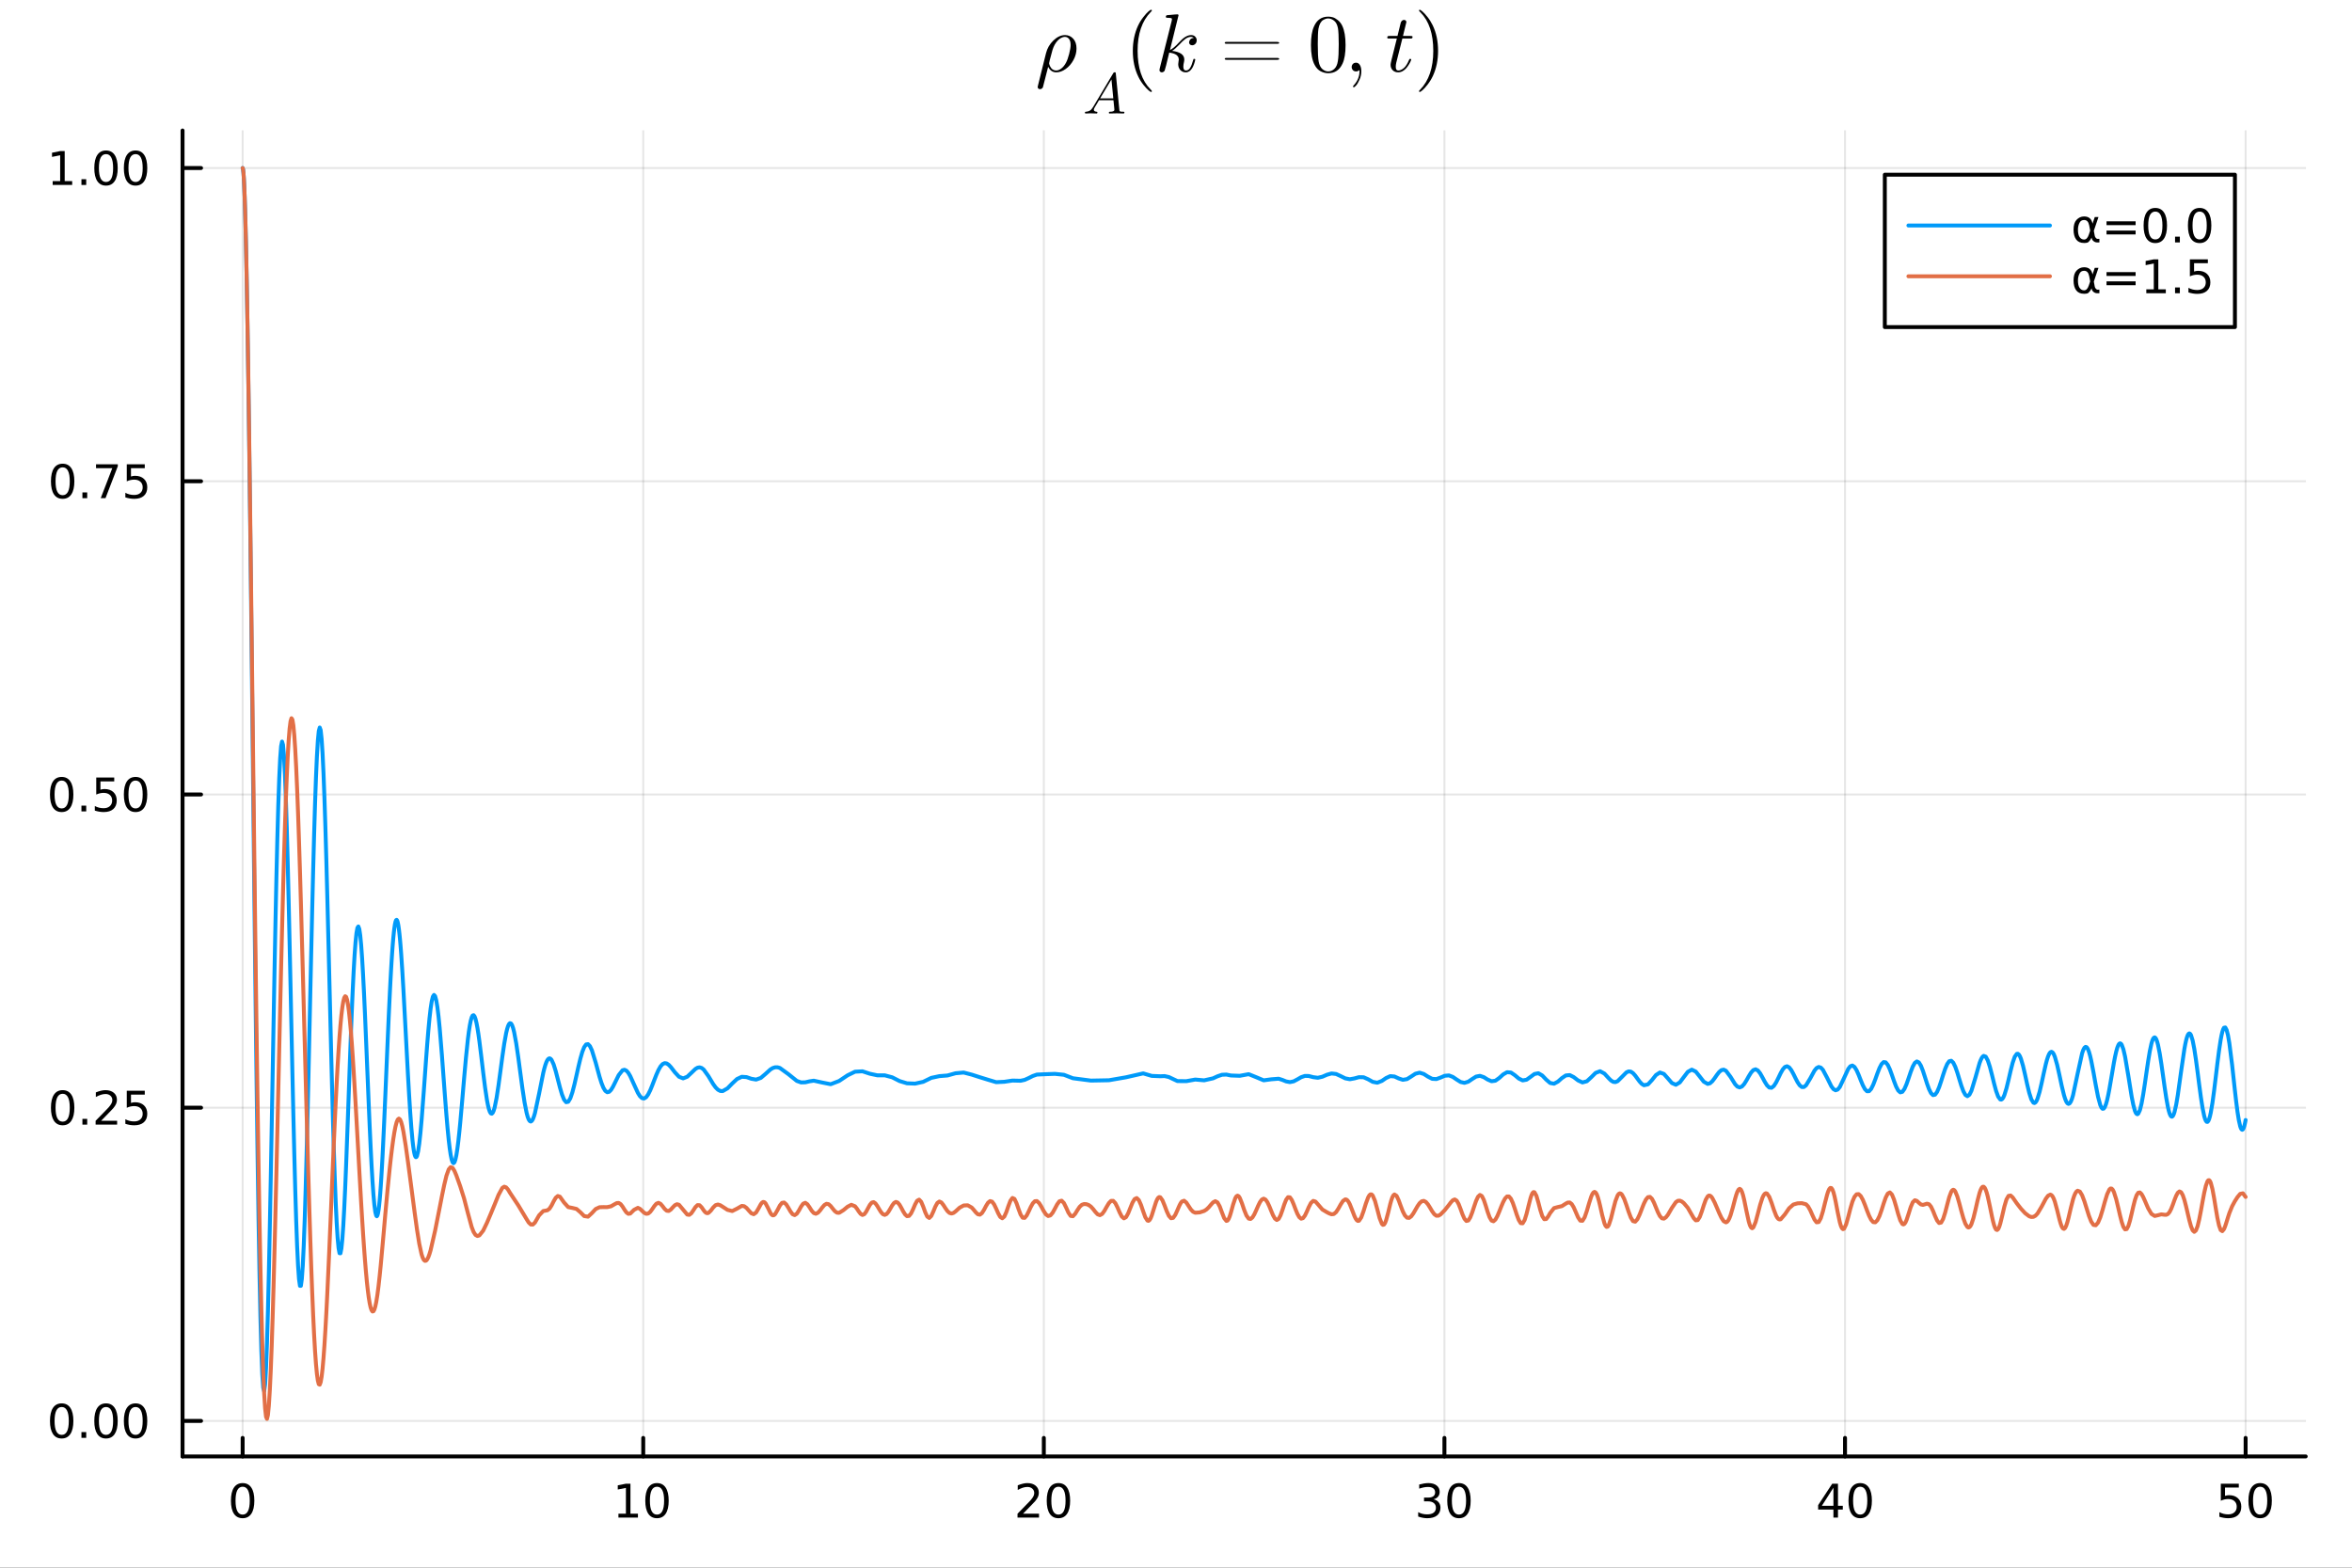 <?xml version="1.0" encoding="utf-8"?>
<svg xmlns="http://www.w3.org/2000/svg" xmlns:xlink="http://www.w3.org/1999/xlink" width="600" height="400" viewBox="0 0 2400 1600">
<rect x="0" y="0" width="2400" height="1600" fill="#333333" stroke="none"/>
<defs>
  <clipPath id="clip200">
    <rect x="0" y="0" width="2400" height="1600"/>
  </clipPath>
</defs>
<path clip-path="url(#clip200)" d="M0 1600 L2400 1600 L2400 0 L0 0  Z" fill="#ffffff" fill-rule="evenodd" fill-opacity="1"/>
<defs>
  <clipPath id="clip201">
    <rect x="480" y="0" width="1681" height="1600"/>
  </clipPath>
</defs>
<defs>
  <clipPath id="clip202">
    <rect x="186" y="133" width="2167" height="1354"/>
  </clipPath>
</defs>
<path clip-path="url(#clip200)" d="M186.274 1486.45 L2352.76 1486.45 L2352.76 133.188 L186.274 133.188  Z" fill="#ffffff" fill-rule="evenodd" fill-opacity="1"/>
<polyline clip-path="url(#clip202)" style="stroke:#000000; stroke-linecap:round; stroke-linejoin:round; stroke-width:2; stroke-opacity:0.1; fill:none" points="247.59,1486.45 247.59,133.188 "/>
<polyline clip-path="url(#clip202)" style="stroke:#000000; stroke-linecap:round; stroke-linejoin:round; stroke-width:2; stroke-opacity:0.1; fill:none" points="656.36,1486.45 656.36,133.188 "/>
<polyline clip-path="url(#clip202)" style="stroke:#000000; stroke-linecap:round; stroke-linejoin:round; stroke-width:2; stroke-opacity:0.1; fill:none" points="1065.13,1486.45 1065.13,133.188 "/>
<polyline clip-path="url(#clip202)" style="stroke:#000000; stroke-linecap:round; stroke-linejoin:round; stroke-width:2; stroke-opacity:0.1; fill:none" points="1473.9,1486.45 1473.9,133.188 "/>
<polyline clip-path="url(#clip202)" style="stroke:#000000; stroke-linecap:round; stroke-linejoin:round; stroke-width:2; stroke-opacity:0.1; fill:none" points="1882.67,1486.45 1882.67,133.188 "/>
<polyline clip-path="url(#clip202)" style="stroke:#000000; stroke-linecap:round; stroke-linejoin:round; stroke-width:2; stroke-opacity:0.1; fill:none" points="2291.44,1486.45 2291.44,133.188 "/>
<polyline clip-path="url(#clip200)" style="stroke:#000000; stroke-linecap:round; stroke-linejoin:round; stroke-width:4; stroke-opacity:1; fill:none" points="186.274,1486.45 2352.76,1486.45 "/>
<polyline clip-path="url(#clip200)" style="stroke:#000000; stroke-linecap:round; stroke-linejoin:round; stroke-width:4; stroke-opacity:1; fill:none" points="247.59,1486.45 247.59,1467.55 "/>
<polyline clip-path="url(#clip200)" style="stroke:#000000; stroke-linecap:round; stroke-linejoin:round; stroke-width:4; stroke-opacity:1; fill:none" points="656.36,1486.45 656.36,1467.55 "/>
<polyline clip-path="url(#clip200)" style="stroke:#000000; stroke-linecap:round; stroke-linejoin:round; stroke-width:4; stroke-opacity:1; fill:none" points="1065.13,1486.45 1065.13,1467.55 "/>
<polyline clip-path="url(#clip200)" style="stroke:#000000; stroke-linecap:round; stroke-linejoin:round; stroke-width:4; stroke-opacity:1; fill:none" points="1473.9,1486.45 1473.9,1467.55 "/>
<polyline clip-path="url(#clip200)" style="stroke:#000000; stroke-linecap:round; stroke-linejoin:round; stroke-width:4; stroke-opacity:1; fill:none" points="1882.67,1486.45 1882.67,1467.55 "/>
<polyline clip-path="url(#clip200)" style="stroke:#000000; stroke-linecap:round; stroke-linejoin:round; stroke-width:4; stroke-opacity:1; fill:none" points="2291.44,1486.45 2291.44,1467.55 "/>
<path clip-path="url(#clip200)" d="M247.59 1517.37 Q243.978 1517.37 242.15 1520.93 Q240.344 1524.47 240.344 1531.6 Q240.344 1538.71 242.15 1542.27 Q243.978 1545.82 247.59 1545.82 Q251.224 1545.82 253.029 1542.27 Q254.858 1538.71 254.858 1531.6 Q254.858 1524.47 253.029 1520.93 Q251.224 1517.37 247.59 1517.37 M247.59 1513.66 Q253.4 1513.66 256.455 1518.27 Q259.534 1522.85 259.534 1531.6 Q259.534 1540.33 256.455 1544.94 Q253.4 1549.52 247.59 1549.52 Q241.779 1549.52 238.701 1544.94 Q235.645 1540.33 235.645 1531.6 Q235.645 1522.85 238.701 1518.27 Q241.779 1513.66 247.59 1513.66 Z" fill="#000000" fill-rule="evenodd" fill-opacity="1" /><path clip-path="url(#clip200)" d="M631.047 1544.91 L638.686 1544.91 L638.686 1518.55 L630.376 1520.21 L630.376 1515.95 L638.64 1514.29 L643.316 1514.29 L643.316 1544.91 L650.955 1544.91 L650.955 1548.85 L631.047 1548.85 L631.047 1544.91 Z" fill="#000000" fill-rule="evenodd" fill-opacity="1" /><path clip-path="url(#clip200)" d="M670.399 1517.37 Q666.788 1517.37 664.959 1520.93 Q663.154 1524.47 663.154 1531.6 Q663.154 1538.71 664.959 1542.27 Q666.788 1545.82 670.399 1545.82 Q674.033 1545.82 675.839 1542.27 Q677.667 1538.71 677.667 1531.6 Q677.667 1524.47 675.839 1520.93 Q674.033 1517.37 670.399 1517.37 M670.399 1513.66 Q676.209 1513.66 679.265 1518.27 Q682.343 1522.85 682.343 1531.6 Q682.343 1540.33 679.265 1544.94 Q676.209 1549.52 670.399 1549.52 Q664.589 1549.52 661.51 1544.94 Q658.455 1540.33 658.455 1531.6 Q658.455 1522.85 661.51 1518.27 Q664.589 1513.66 670.399 1513.66 Z" fill="#000000" fill-rule="evenodd" fill-opacity="1" /><path clip-path="url(#clip200)" d="M1043.9 1544.91 L1060.22 1544.91 L1060.22 1548.85 L1038.28 1548.85 L1038.28 1544.91 Q1040.94 1542.16 1045.52 1537.53 Q1050.13 1532.88 1051.31 1531.53 Q1053.56 1529.01 1054.44 1527.27 Q1055.34 1525.51 1055.34 1523.82 Q1055.34 1521.07 1053.39 1519.33 Q1051.47 1517.6 1048.37 1517.6 Q1046.17 1517.6 1043.72 1518.36 Q1041.29 1519.13 1038.51 1520.68 L1038.51 1515.95 Q1041.33 1514.82 1043.79 1514.24 Q1046.24 1513.66 1048.28 1513.66 Q1053.65 1513.66 1056.84 1516.35 Q1060.04 1519.03 1060.04 1523.52 Q1060.04 1525.65 1059.23 1527.57 Q1058.44 1529.47 1056.33 1532.07 Q1055.75 1532.74 1052.65 1535.95 Q1049.55 1539.15 1043.9 1544.91 Z" fill="#000000" fill-rule="evenodd" fill-opacity="1" /><path clip-path="url(#clip200)" d="M1080.04 1517.37 Q1076.43 1517.37 1074.6 1520.93 Q1072.79 1524.47 1072.79 1531.6 Q1072.79 1538.71 1074.6 1542.27 Q1076.43 1545.82 1080.04 1545.82 Q1083.67 1545.82 1085.48 1542.27 Q1087.31 1538.71 1087.31 1531.6 Q1087.31 1524.47 1085.48 1520.93 Q1083.67 1517.37 1080.04 1517.37 M1080.04 1513.66 Q1085.85 1513.66 1088.9 1518.27 Q1091.98 1522.85 1091.98 1531.6 Q1091.98 1540.33 1088.9 1544.94 Q1085.85 1549.52 1080.04 1549.52 Q1074.23 1549.52 1071.15 1544.94 Q1068.09 1540.33 1068.09 1531.6 Q1068.09 1522.85 1071.15 1518.27 Q1074.23 1513.66 1080.04 1513.66 Z" fill="#000000" fill-rule="evenodd" fill-opacity="1" /><path clip-path="url(#clip200)" d="M1462.74 1530.21 Q1466.1 1530.93 1467.97 1533.2 Q1469.87 1535.47 1469.87 1538.8 Q1469.87 1543.92 1466.35 1546.72 Q1462.84 1549.52 1456.35 1549.52 Q1454.18 1549.52 1451.86 1549.08 Q1449.57 1548.66 1447.12 1547.81 L1447.12 1543.29 Q1449.06 1544.43 1451.38 1545.01 Q1453.69 1545.58 1456.21 1545.58 Q1460.61 1545.58 1462.9 1543.85 Q1465.22 1542.11 1465.22 1538.8 Q1465.22 1535.75 1463.07 1534.03 Q1460.94 1532.3 1457.12 1532.3 L1453.09 1532.3 L1453.09 1528.45 L1457.3 1528.45 Q1460.75 1528.45 1462.58 1527.09 Q1464.41 1525.7 1464.41 1523.11 Q1464.41 1520.45 1462.51 1519.03 Q1460.64 1517.6 1457.12 1517.6 Q1455.2 1517.6 1453 1518.01 Q1450.8 1518.43 1448.16 1519.31 L1448.16 1515.14 Q1450.82 1514.4 1453.14 1514.03 Q1455.47 1513.66 1457.53 1513.66 Q1462.86 1513.66 1465.96 1516.09 Q1469.06 1518.5 1469.06 1522.62 Q1469.06 1525.49 1467.42 1527.48 Q1465.78 1529.45 1462.74 1530.21 Z" fill="#000000" fill-rule="evenodd" fill-opacity="1" /><path clip-path="url(#clip200)" d="M1488.74 1517.37 Q1485.13 1517.37 1483.3 1520.93 Q1481.49 1524.47 1481.49 1531.6 Q1481.49 1538.71 1483.3 1542.27 Q1485.13 1545.82 1488.74 1545.82 Q1492.37 1545.82 1494.18 1542.27 Q1496.01 1538.71 1496.01 1531.6 Q1496.01 1524.47 1494.18 1520.93 Q1492.37 1517.37 1488.74 1517.37 M1488.74 1513.66 Q1494.55 1513.66 1497.6 1518.27 Q1500.68 1522.85 1500.68 1531.6 Q1500.68 1540.33 1497.6 1544.94 Q1494.55 1549.52 1488.74 1549.52 Q1482.93 1549.52 1479.85 1544.94 Q1476.79 1540.33 1476.79 1531.6 Q1476.79 1522.85 1479.85 1518.27 Q1482.93 1513.66 1488.74 1513.66 Z" fill="#000000" fill-rule="evenodd" fill-opacity="1" /><path clip-path="url(#clip200)" d="M1870.84 1518.36 L1859.04 1536.81 L1870.84 1536.81 L1870.84 1518.36 M1869.61 1514.29 L1875.49 1514.29 L1875.49 1536.81 L1880.42 1536.81 L1880.42 1540.7 L1875.49 1540.7 L1875.49 1548.85 L1870.84 1548.85 L1870.84 1540.7 L1855.24 1540.7 L1855.24 1536.19 L1869.61 1514.29 Z" fill="#000000" fill-rule="evenodd" fill-opacity="1" /><path clip-path="url(#clip200)" d="M1898.16 1517.37 Q1894.55 1517.37 1892.72 1520.93 Q1890.91 1524.47 1890.91 1531.6 Q1890.91 1538.71 1892.72 1542.27 Q1894.55 1545.82 1898.16 1545.82 Q1901.79 1545.82 1903.6 1542.27 Q1905.42 1538.71 1905.42 1531.6 Q1905.42 1524.47 1903.6 1520.93 Q1901.79 1517.37 1898.16 1517.37 M1898.16 1513.66 Q1903.97 1513.66 1907.02 1518.27 Q1910.1 1522.85 1910.1 1531.6 Q1910.1 1540.33 1907.02 1544.94 Q1903.97 1549.52 1898.16 1549.52 Q1892.35 1549.52 1889.27 1544.94 Q1886.21 1540.33 1886.21 1531.6 Q1886.21 1522.85 1889.27 1518.27 Q1892.35 1513.66 1898.16 1513.66 Z" fill="#000000" fill-rule="evenodd" fill-opacity="1" /><path clip-path="url(#clip200)" d="M2266.14 1514.29 L2284.5 1514.29 L2284.5 1518.22 L2270.42 1518.22 L2270.42 1526.7 Q2271.44 1526.35 2272.46 1526.19 Q2273.48 1526 2274.5 1526 Q2280.28 1526 2283.66 1529.17 Q2287.04 1532.34 2287.04 1537.76 Q2287.04 1543.34 2283.57 1546.44 Q2280.1 1549.52 2273.78 1549.52 Q2271.6 1549.52 2269.33 1549.15 Q2267.09 1548.78 2264.68 1548.04 L2264.68 1543.34 Q2266.76 1544.47 2268.99 1545.03 Q2271.21 1545.58 2273.69 1545.58 Q2277.69 1545.58 2280.03 1543.48 Q2282.37 1541.37 2282.37 1537.76 Q2282.37 1534.15 2280.03 1532.04 Q2277.69 1529.94 2273.69 1529.94 Q2271.81 1529.94 2269.94 1530.35 Q2268.08 1530.77 2266.14 1531.65 L2266.14 1514.29 Z" fill="#000000" fill-rule="evenodd" fill-opacity="1" /><path clip-path="url(#clip200)" d="M2306.26 1517.37 Q2302.64 1517.37 2300.82 1520.93 Q2299.01 1524.47 2299.01 1531.6 Q2299.01 1538.71 2300.82 1542.27 Q2302.64 1545.82 2306.26 1545.82 Q2309.89 1545.82 2311.69 1542.27 Q2313.52 1538.71 2313.52 1531.6 Q2313.52 1524.47 2311.69 1520.93 Q2309.89 1517.37 2306.26 1517.37 M2306.26 1513.66 Q2312.07 1513.66 2315.12 1518.27 Q2318.2 1522.85 2318.2 1531.6 Q2318.2 1540.33 2315.12 1544.94 Q2312.07 1549.52 2306.26 1549.52 Q2300.44 1549.52 2297.37 1544.94 Q2294.31 1540.33 2294.31 1531.6 Q2294.31 1522.85 2297.37 1518.27 Q2300.44 1513.66 2306.26 1513.66 Z" fill="#000000" fill-rule="evenodd" fill-opacity="1" /><polyline clip-path="url(#clip202)" style="stroke:#000000; stroke-linecap:round; stroke-linejoin:round; stroke-width:2; stroke-opacity:0.1; fill:none" points="186.274,1450.2 2352.76,1450.2 "/>
<polyline clip-path="url(#clip202)" style="stroke:#000000; stroke-linecap:round; stroke-linejoin:round; stroke-width:2; stroke-opacity:0.1; fill:none" points="186.274,1130.52 2352.76,1130.52 "/>
<polyline clip-path="url(#clip202)" style="stroke:#000000; stroke-linecap:round; stroke-linejoin:round; stroke-width:2; stroke-opacity:0.1; fill:none" points="186.274,810.846 2352.76,810.846 "/>
<polyline clip-path="url(#clip202)" style="stroke:#000000; stroke-linecap:round; stroke-linejoin:round; stroke-width:2; stroke-opacity:0.1; fill:none" points="186.274,491.167 2352.76,491.167 "/>
<polyline clip-path="url(#clip202)" style="stroke:#000000; stroke-linecap:round; stroke-linejoin:round; stroke-width:2; stroke-opacity:0.1; fill:none" points="186.274,171.488 2352.76,171.488 "/>
<polyline clip-path="url(#clip200)" style="stroke:#000000; stroke-linecap:round; stroke-linejoin:round; stroke-width:4; stroke-opacity:1; fill:none" points="186.274,1486.45 186.274,133.188 "/>
<polyline clip-path="url(#clip200)" style="stroke:#000000; stroke-linecap:round; stroke-linejoin:round; stroke-width:4; stroke-opacity:1; fill:none" points="186.274,1450.2 205.172,1450.2 "/>
<polyline clip-path="url(#clip200)" style="stroke:#000000; stroke-linecap:round; stroke-linejoin:round; stroke-width:4; stroke-opacity:1; fill:none" points="186.274,1130.52 205.172,1130.52 "/>
<polyline clip-path="url(#clip200)" style="stroke:#000000; stroke-linecap:round; stroke-linejoin:round; stroke-width:4; stroke-opacity:1; fill:none" points="186.274,810.846 205.172,810.846 "/>
<polyline clip-path="url(#clip200)" style="stroke:#000000; stroke-linecap:round; stroke-linejoin:round; stroke-width:4; stroke-opacity:1; fill:none" points="186.274,491.167 205.172,491.167 "/>
<polyline clip-path="url(#clip200)" style="stroke:#000000; stroke-linecap:round; stroke-linejoin:round; stroke-width:4; stroke-opacity:1; fill:none" points="186.274,171.488 205.172,171.488 "/>
<path clip-path="url(#clip200)" d="M62.937 1436 Q59.325 1436 57.497 1439.57 Q55.691 1443.11 55.691 1450.24 Q55.691 1457.34 57.497 1460.91 Q59.325 1464.45 62.937 1464.45 Q66.571 1464.45 68.376 1460.91 Q70.205 1457.34 70.205 1450.24 Q70.205 1443.11 68.376 1439.57 Q66.571 1436 62.937 1436 M62.937 1432.3 Q68.747 1432.3 71.802 1436.9 Q74.881 1441.49 74.881 1450.24 Q74.881 1458.97 71.802 1463.57 Q68.747 1468.15 62.937 1468.15 Q57.126 1468.15 54.048 1463.57 Q50.992 1458.97 50.992 1450.24 Q50.992 1441.49 54.048 1436.9 Q57.126 1432.3 62.937 1432.3 Z" fill="#000000" fill-rule="evenodd" fill-opacity="1" /><path clip-path="url(#clip200)" d="M83.098 1461.6 L87.983 1461.6 L87.983 1467.48 L83.098 1467.48 L83.098 1461.6 Z" fill="#000000" fill-rule="evenodd" fill-opacity="1" /><path clip-path="url(#clip200)" d="M108.168 1436 Q104.557 1436 102.728 1439.57 Q100.922 1443.11 100.922 1450.24 Q100.922 1457.34 102.728 1460.91 Q104.557 1464.45 108.168 1464.45 Q111.802 1464.45 113.608 1460.91 Q115.436 1457.34 115.436 1450.24 Q115.436 1443.11 113.608 1439.57 Q111.802 1436 108.168 1436 M108.168 1432.3 Q113.978 1432.3 117.033 1436.9 Q120.112 1441.49 120.112 1450.24 Q120.112 1458.97 117.033 1463.57 Q113.978 1468.15 108.168 1468.15 Q102.358 1468.15 99.279 1463.57 Q96.223 1458.97 96.223 1450.24 Q96.223 1441.49 99.279 1436.9 Q102.358 1432.3 108.168 1432.3 Z" fill="#000000" fill-rule="evenodd" fill-opacity="1" /><path clip-path="url(#clip200)" d="M138.33 1436 Q134.719 1436 132.89 1439.57 Q131.084 1443.11 131.084 1450.24 Q131.084 1457.34 132.89 1460.91 Q134.719 1464.45 138.33 1464.45 Q141.964 1464.45 143.769 1460.91 Q145.598 1457.34 145.598 1450.24 Q145.598 1443.11 143.769 1439.57 Q141.964 1436 138.33 1436 M138.33 1432.3 Q144.14 1432.3 147.195 1436.9 Q150.274 1441.49 150.274 1450.24 Q150.274 1458.97 147.195 1463.57 Q144.14 1468.15 138.33 1468.15 Q132.519 1468.15 129.441 1463.57 Q126.385 1458.97 126.385 1450.24 Q126.385 1441.49 129.441 1436.9 Q132.519 1432.3 138.33 1432.3 Z" fill="#000000" fill-rule="evenodd" fill-opacity="1" /><path clip-path="url(#clip200)" d="M63.932 1116.32 Q60.321 1116.32 58.492 1119.89 Q56.687 1123.43 56.687 1130.56 Q56.687 1137.67 58.492 1141.23 Q60.321 1144.77 63.932 1144.77 Q67.566 1144.77 69.372 1141.23 Q71.2 1137.67 71.2 1130.56 Q71.2 1123.43 69.372 1119.89 Q67.566 1116.32 63.932 1116.32 M63.932 1112.62 Q69.742 1112.62 72.798 1117.23 Q75.876 1121.81 75.876 1130.56 Q75.876 1139.29 72.798 1143.89 Q69.742 1148.48 63.932 1148.48 Q58.122 1148.48 55.043 1143.89 Q51.987 1139.29 51.987 1130.56 Q51.987 1121.81 55.043 1117.23 Q58.122 1112.62 63.932 1112.62 Z" fill="#000000" fill-rule="evenodd" fill-opacity="1" /><path clip-path="url(#clip200)" d="M84.094 1141.92 L88.978 1141.92 L88.978 1147.8 L84.094 1147.8 L84.094 1141.92 Z" fill="#000000" fill-rule="evenodd" fill-opacity="1" /><path clip-path="url(#clip200)" d="M103.191 1143.87 L119.51 1143.87 L119.51 1147.8 L97.566 1147.8 L97.566 1143.87 Q100.228 1141.11 104.811 1136.49 Q109.418 1131.83 110.598 1130.49 Q112.844 1127.97 113.723 1126.23 Q114.626 1124.47 114.626 1122.78 Q114.626 1120.03 112.682 1118.29 Q110.76 1116.55 107.658 1116.55 Q105.459 1116.55 103.006 1117.32 Q100.575 1118.08 97.797 1119.63 L97.797 1114.91 Q100.621 1113.78 103.075 1113.2 Q105.529 1112.62 107.566 1112.62 Q112.936 1112.62 116.131 1115.3 Q119.325 1117.99 119.325 1122.48 Q119.325 1124.61 118.515 1126.53 Q117.728 1128.43 115.621 1131.02 Q115.043 1131.69 111.941 1134.91 Q108.839 1138.11 103.191 1143.87 Z" fill="#000000" fill-rule="evenodd" fill-opacity="1" /><path clip-path="url(#clip200)" d="M129.371 1113.24 L147.728 1113.24 L147.728 1117.18 L133.654 1117.18 L133.654 1125.65 Q134.672 1125.3 135.691 1125.14 Q136.709 1124.96 137.728 1124.96 Q143.515 1124.96 146.894 1128.13 Q150.274 1131.3 150.274 1136.72 Q150.274 1142.3 146.802 1145.4 Q143.33 1148.48 137.01 1148.48 Q134.834 1148.48 132.566 1148.11 Q130.32 1147.74 127.913 1146.99 L127.913 1142.3 Q129.996 1143.43 132.219 1143.99 Q134.441 1144.54 136.918 1144.54 Q140.922 1144.54 143.26 1142.43 Q145.598 1140.33 145.598 1136.72 Q145.598 1133.11 143.26 1131 Q140.922 1128.89 136.918 1128.89 Q135.043 1128.89 133.168 1129.31 Q131.316 1129.73 129.371 1130.61 L129.371 1113.24 Z" fill="#000000" fill-rule="evenodd" fill-opacity="1" /><path clip-path="url(#clip200)" d="M62.937 796.644 Q59.325 796.644 57.497 800.209 Q55.691 803.751 55.691 810.88 Q55.691 817.987 57.497 821.551 Q59.325 825.093 62.937 825.093 Q66.571 825.093 68.376 821.551 Q70.205 817.987 70.205 810.88 Q70.205 803.751 68.376 800.209 Q66.571 796.644 62.937 796.644 M62.937 792.941 Q68.747 792.941 71.802 797.547 Q74.881 802.13 74.881 810.88 Q74.881 819.607 71.802 824.214 Q68.747 828.797 62.937 828.797 Q57.126 828.797 54.048 824.214 Q50.992 819.607 50.992 810.88 Q50.992 802.13 54.048 797.547 Q57.126 792.941 62.937 792.941 Z" fill="#000000" fill-rule="evenodd" fill-opacity="1" /><path clip-path="url(#clip200)" d="M83.098 822.246 L87.983 822.246 L87.983 828.126 L83.098 828.126 L83.098 822.246 Z" fill="#000000" fill-rule="evenodd" fill-opacity="1" /><path clip-path="url(#clip200)" d="M98.214 793.566 L116.57 793.566 L116.57 797.501 L102.496 797.501 L102.496 805.973 Q103.515 805.626 104.534 805.464 Q105.552 805.278 106.571 805.278 Q112.358 805.278 115.737 808.45 Q119.117 811.621 119.117 817.038 Q119.117 822.616 115.645 825.718 Q112.172 828.797 105.853 828.797 Q103.677 828.797 101.409 828.426 Q99.163 828.056 96.756 827.315 L96.756 822.616 Q98.839 823.751 101.061 824.306 Q103.284 824.862 105.76 824.862 Q109.765 824.862 112.103 822.755 Q114.441 820.649 114.441 817.038 Q114.441 813.427 112.103 811.32 Q109.765 809.214 105.76 809.214 Q103.885 809.214 102.01 809.63 Q100.159 810.047 98.214 810.927 L98.214 793.566 Z" fill="#000000" fill-rule="evenodd" fill-opacity="1" /><path clip-path="url(#clip200)" d="M138.33 796.644 Q134.719 796.644 132.89 800.209 Q131.084 803.751 131.084 810.88 Q131.084 817.987 132.89 821.551 Q134.719 825.093 138.33 825.093 Q141.964 825.093 143.769 821.551 Q145.598 817.987 145.598 810.88 Q145.598 803.751 143.769 800.209 Q141.964 796.644 138.33 796.644 M138.33 792.941 Q144.14 792.941 147.195 797.547 Q150.274 802.13 150.274 810.88 Q150.274 819.607 147.195 824.214 Q144.14 828.797 138.33 828.797 Q132.519 828.797 129.441 824.214 Q126.385 819.607 126.385 810.88 Q126.385 802.13 129.441 797.547 Q132.519 792.941 138.33 792.941 Z" fill="#000000" fill-rule="evenodd" fill-opacity="1" /><path clip-path="url(#clip200)" d="M63.932 476.965 Q60.321 476.965 58.492 480.53 Q56.687 484.072 56.687 491.201 Q56.687 498.308 58.492 501.873 Q60.321 505.414 63.932 505.414 Q67.566 505.414 69.372 501.873 Q71.2 498.308 71.2 491.201 Q71.2 484.072 69.372 480.53 Q67.566 476.965 63.932 476.965 M63.932 473.262 Q69.742 473.262 72.798 477.868 Q75.876 482.451 75.876 491.201 Q75.876 499.928 72.798 504.535 Q69.742 509.118 63.932 509.118 Q58.122 509.118 55.043 504.535 Q51.987 499.928 51.987 491.201 Q51.987 482.451 55.043 477.868 Q58.122 473.262 63.932 473.262 Z" fill="#000000" fill-rule="evenodd" fill-opacity="1" /><path clip-path="url(#clip200)" d="M84.094 502.567 L88.978 502.567 L88.978 508.447 L84.094 508.447 L84.094 502.567 Z" fill="#000000" fill-rule="evenodd" fill-opacity="1" /><path clip-path="url(#clip200)" d="M97.983 473.887 L120.205 473.887 L120.205 475.877 L107.658 508.447 L102.774 508.447 L114.58 477.822 L97.983 477.822 L97.983 473.887 Z" fill="#000000" fill-rule="evenodd" fill-opacity="1" /><path clip-path="url(#clip200)" d="M129.371 473.887 L147.728 473.887 L147.728 477.822 L133.654 477.822 L133.654 486.294 Q134.672 485.947 135.691 485.785 Q136.709 485.599 137.728 485.599 Q143.515 485.599 146.894 488.771 Q150.274 491.942 150.274 497.359 Q150.274 502.937 146.802 506.039 Q143.33 509.118 137.01 509.118 Q134.834 509.118 132.566 508.747 Q130.32 508.377 127.913 507.636 L127.913 502.937 Q129.996 504.072 132.219 504.627 Q134.441 505.183 136.918 505.183 Q140.922 505.183 143.26 503.076 Q145.598 500.97 145.598 497.359 Q145.598 493.748 143.26 491.641 Q140.922 489.535 136.918 489.535 Q135.043 489.535 133.168 489.951 Q131.316 490.368 129.371 491.248 L129.371 473.887 Z" fill="#000000" fill-rule="evenodd" fill-opacity="1" /><path clip-path="url(#clip200)" d="M53.747 184.832 L61.386 184.832 L61.386 158.467 L53.075 160.133 L53.075 155.874 L61.339 154.208 L66.015 154.208 L66.015 184.832 L73.654 184.832 L73.654 188.768 L53.747 188.768 L53.747 184.832 Z" fill="#000000" fill-rule="evenodd" fill-opacity="1" /><path clip-path="url(#clip200)" d="M83.098 182.888 L87.983 182.888 L87.983 188.768 L83.098 188.768 L83.098 182.888 Z" fill="#000000" fill-rule="evenodd" fill-opacity="1" /><path clip-path="url(#clip200)" d="M108.168 157.286 Q104.557 157.286 102.728 160.851 Q100.922 164.393 100.922 171.522 Q100.922 178.629 102.728 182.194 Q104.557 185.735 108.168 185.735 Q111.802 185.735 113.608 182.194 Q115.436 178.629 115.436 171.522 Q115.436 164.393 113.608 160.851 Q111.802 157.286 108.168 157.286 M108.168 153.583 Q113.978 153.583 117.033 158.189 Q120.112 162.772 120.112 171.522 Q120.112 180.249 117.033 184.856 Q113.978 189.439 108.168 189.439 Q102.358 189.439 99.279 184.856 Q96.223 180.249 96.223 171.522 Q96.223 162.772 99.279 158.189 Q102.358 153.583 108.168 153.583 Z" fill="#000000" fill-rule="evenodd" fill-opacity="1" /><path clip-path="url(#clip200)" d="M138.33 157.286 Q134.719 157.286 132.89 160.851 Q131.084 164.393 131.084 171.522 Q131.084 178.629 132.89 182.194 Q134.719 185.735 138.33 185.735 Q141.964 185.735 143.769 182.194 Q145.598 178.629 145.598 171.522 Q145.598 164.393 143.769 160.851 Q141.964 157.286 138.33 157.286 M138.33 153.583 Q144.14 153.583 147.195 158.189 Q150.274 162.772 150.274 171.522 Q150.274 180.249 147.195 184.856 Q144.14 189.439 138.33 189.439 Q132.519 189.439 129.441 184.856 Q126.385 180.249 126.385 171.522 Q126.385 162.772 129.441 158.189 Q132.519 153.583 138.33 153.583 Z" fill="#000000" fill-rule="evenodd" fill-opacity="1" /><path clip-path="url(#clip200)" d="M1098.48 49.484 Q1098.48 55.55 1095.37 61.248 Q1092.3 66.945 1087.46 70.388 Q1082.66 73.832 1077.83 73.832 Q1072.37 73.832 1069.55 68.175 Q1064.42 88.711 1064.14 89.243 Q1062.95 91.006 1061.23 91.006 Q1060.16 91.006 1059.5 90.35 Q1058.85 89.735 1058.85 88.752 Q1058.89 88.424 1059.13 87.399 L1067.33 54.403 Q1069.22 46.738 1074.92 41.286 Q1080.65 35.793 1086.8 35.793 Q1091.68 35.793 1095.08 39.441 Q1098.48 43.09 1098.48 49.484 M1092.46 45.877 Q1092.46 41.778 1090.82 39.728 Q1089.18 37.638 1086.64 37.638 Q1084.3 37.638 1081.47 39.523 Q1078.69 41.409 1076.23 45.59 Q1074.92 48.008 1073.97 51 Q1073.03 53.993 1071.19 61.371 Q1070.53 64.322 1070.53 64.486 Q1070.53 64.814 1070.69 65.552 Q1070.9 66.289 1071.39 67.437 Q1071.92 68.544 1072.66 69.528 Q1073.4 70.511 1074.75 71.249 Q1076.1 71.946 1077.74 71.946 Q1080.29 71.946 1082.99 69.897 Q1085.74 67.806 1087.75 63.994 Q1089.43 60.92 1090.94 55.14 Q1092.46 49.32 1092.46 45.877 Z" fill="#000000" fill-rule="evenodd" fill-opacity="1" /><path clip-path="url(#clip200)" d="M1147.37 114.646 Q1147.37 115.192 1147.14 115.478 Q1146.94 115.737 1146.74 115.794 Q1146.57 115.823 1146.31 115.823 Q1145.56 115.823 1142.98 115.737 Q1140.4 115.651 1139.65 115.651 Q1138.45 115.651 1135.98 115.737 Q1133.51 115.823 1132.31 115.823 Q1131.5 115.823 1131.5 115.163 Q1131.5 114.732 1131.59 114.503 Q1131.68 114.245 1131.91 114.159 Q1132.16 114.044 1132.31 114.044 Q1132.48 114.015 1132.91 114.015 Q1133.48 114.015 1134.09 113.958 Q1134.69 113.872 1135.43 113.7 Q1136.18 113.527 1136.64 113.097 Q1137.13 112.667 1137.13 112.064 Q1137.13 111.806 1136.93 109.683 Q1136.73 107.559 1136.47 105.092 Q1136.21 102.596 1136.18 102.251 L1121.43 102.251 Q1120.08 104.575 1119.14 106.182 Q1118.19 107.789 1117.85 108.334 Q1117.5 108.879 1117.3 109.224 Q1117.1 109.568 1116.99 109.769 Q1116.15 111.289 1116.15 111.949 Q1116.15 113.786 1118.91 114.015 Q1119.85 114.015 1119.85 114.704 Q1119.85 115.22 1119.63 115.507 Q1119.4 115.765 1119.19 115.794 Q1119.02 115.823 1118.74 115.823 Q1117.79 115.823 1115.81 115.737 Q1113.83 115.651 1112.85 115.651 Q1112.02 115.651 1110.3 115.737 Q1108.58 115.823 1107.8 115.823 Q1107.46 115.823 1107.26 115.622 Q1107.06 115.421 1107.06 115.163 Q1107.06 114.761 1107.12 114.532 Q1107.2 114.302 1107.43 114.187 Q1107.66 114.073 1107.78 114.073 Q1107.89 114.044 1108.29 114.015 Q1110.47 113.872 1112.17 112.839 Q1113.89 111.777 1115.52 109.051 L1135.95 74.735 Q1136.15 74.391 1136.3 74.219 Q1136.44 74.046 1136.73 73.903 Q1137.04 73.76 1137.5 73.76 Q1138.22 73.76 1138.36 73.989 Q1138.5 74.19 1138.59 75.165 L1142.18 111.892 Q1142.26 112.667 1142.32 112.982 Q1142.41 113.269 1142.78 113.585 Q1143.18 113.872 1143.9 113.958 Q1144.64 114.015 1146.02 114.015 Q1146.54 114.015 1146.74 114.044 Q1146.94 114.044 1147.14 114.187 Q1147.37 114.331 1147.37 114.646 M1136.01 100.415 L1134.14 81.047 L1122.55 100.415 L1136.01 100.415 Z" fill="#000000" fill-rule="evenodd" fill-opacity="1" /><path clip-path="url(#clip200)" d="M1155.94 51.902 Q1155.94 37.72 1161.23 26.284 Q1163.48 21.488 1166.64 17.471 Q1169.79 13.454 1171.88 11.692 Q1173.97 9.929 1174.55 9.929 Q1175.37 9.929 1175.41 10.749 Q1175.41 11.159 1174.3 12.184 Q1160.78 25.956 1160.82 51.902 Q1160.82 77.93 1173.97 91.17 Q1175.41 92.605 1175.41 93.055 Q1175.41 93.875 1174.55 93.875 Q1173.97 93.875 1171.97 92.195 Q1169.96 90.514 1166.84 86.661 Q1163.73 82.808 1161.47 78.094 Q1155.94 66.658 1155.94 51.902 Z" fill="#000000" fill-rule="evenodd" fill-opacity="1" /><path clip-path="url(#clip200)" d="M1221.13 41.081 Q1221.13 43.417 1219.7 44.811 Q1218.3 46.205 1216.54 46.205 Q1214.98 46.205 1214.16 45.303 Q1213.34 44.401 1213.34 43.254 Q1213.34 42.762 1213.55 42.147 Q1213.75 41.491 1214.2 40.712 Q1214.69 39.933 1215.72 39.359 Q1216.74 38.786 1218.14 38.704 Q1217.85 38.417 1217.77 38.376 Q1217.15 37.884 1216.01 37.72 Q1215.84 37.638 1215.27 37.638 Q1212.44 37.638 1209.57 39.728 Q1206.74 41.778 1203.26 45.672 Q1198.87 50.222 1196.04 51.902 Q1208.46 53.542 1208.46 60.715 Q1208.46 61.904 1208.14 63.338 Q1207.48 66.043 1207.48 68.011 Q1207.48 71.946 1210.14 71.946 Q1212.73 71.946 1214.37 69.323 Q1216.05 66.699 1217.44 61.576 Q1217.65 60.633 1217.85 60.346 Q1218.06 60.059 1218.63 60.059 Q1219.65 60.059 1219.65 60.879 Q1218.71 65.675 1216.62 69.364 Q1213.96 73.832 1209.98 73.832 Q1206.66 73.832 1204.45 71.536 Q1202.27 69.2 1202.27 65.511 Q1202.27 64.609 1202.6 62.559 Q1202.85 61.74 1202.85 60.797 Q1202.85 58.87 1201.78 57.436 Q1200.72 55.96 1199 55.222 Q1197.27 54.484 1195.84 54.157 Q1194.45 53.788 1193.09 53.665 Q1188.99 71.003 1188.42 72.069 Q1188.05 72.807 1187.23 73.299 Q1186.41 73.832 1185.55 73.832 Q1184.73 73.832 1183.91 73.258 Q1183.13 72.725 1183.13 71.454 Q1183.13 70.798 1183.46 69.61 L1195.63 21.242 L1195.88 19.603 Q1195.88 19.111 1195.68 18.865 Q1195.51 18.578 1194.53 18.373 Q1193.59 18.168 1191.7 18.168 Q1190.92 18.168 1190.55 18.127 Q1190.22 18.086 1189.94 17.881 Q1189.65 17.635 1189.65 17.143 Q1189.65 16.447 1189.94 16.078 Q1190.27 15.668 1190.51 15.586 Q1190.76 15.504 1191.25 15.463 Q1191.95 15.422 1194.28 15.217 Q1196.62 14.971 1198.63 14.807 Q1200.64 14.643 1201.5 14.643 Q1201.99 14.643 1202.23 14.889 Q1202.52 15.094 1202.56 15.34 L1202.6 15.545 L1193.87 50.959 Q1197.48 49.525 1203.18 43.172 Q1209.78 35.793 1215.43 35.793 Q1218.1 35.793 1219.61 37.433 Q1221.13 39.032 1221.13 41.081 Z" fill="#000000" fill-rule="evenodd" fill-opacity="1" /><path clip-path="url(#clip200)" d="M1249.74 60.141 Q1249.82 59.116 1251.42 59.116 L1302.86 59.116 Q1305.28 59.116 1305.32 60.059 Q1305.32 61.084 1303.03 61.043 L1251.99 61.043 Q1249.74 61.084 1249.74 60.141 M1249.74 43.745 Q1249.74 42.721 1251.5 42.762 L1302.78 42.762 Q1305.28 42.762 1305.32 43.745 Q1305.32 44.688 1303.19 44.688 L1251.42 44.688 Q1249.74 44.688 1249.74 43.745 Z" fill="#000000" fill-rule="evenodd" fill-opacity="1" /><path clip-path="url(#clip200)" d="M1337.7 46.041 Q1337.7 33.703 1340.81 26.981 Q1345.16 16.979 1355.41 16.979 Q1357.58 16.979 1359.83 17.594 Q1362.13 18.168 1365 20.422 Q1367.91 22.677 1369.67 26.366 Q1373.03 33.498 1373.03 46.041 Q1373.03 58.297 1369.92 64.978 Q1365.37 74.733 1355.32 74.733 Q1351.55 74.733 1347.7 72.807 Q1343.89 70.88 1341.47 66.249 Q1337.7 59.321 1337.7 46.041 M1344.67 45.016 Q1344.67 57.682 1345.57 62.723 Q1346.59 68.175 1349.38 70.552 Q1352.21 72.889 1355.32 72.889 Q1358.69 72.889 1361.47 70.388 Q1364.3 67.847 1365.16 62.395 Q1366.1 57.026 1366.06 45.016 Q1366.06 33.334 1365.24 28.661 Q1364.14 23.21 1361.19 21.037 Q1358.28 18.824 1355.32 18.824 Q1354.22 18.824 1353.03 19.152 Q1351.88 19.48 1350.2 20.422 Q1348.52 21.365 1347.21 23.702 Q1345.94 26.038 1345.32 29.563 Q1344.67 34.113 1344.67 45.016 Z" fill="#000000" fill-rule="evenodd" fill-opacity="1" /><path clip-path="url(#clip200)" d="M1380.46 71.536 Q1379.27 70.183 1379.27 68.421 Q1379.27 66.658 1380.42 65.347 Q1381.61 63.994 1383.74 63.994 Q1386.24 63.994 1387.67 66.412 Q1389.11 68.79 1389.11 72.807 Q1389.11 77.152 1387.34 81.169 Q1385.58 85.227 1383.86 87.153 Q1382.14 89.079 1381.44 89.079 Q1380.62 89.079 1380.62 88.178 Q1380.62 87.85 1381.2 87.235 Q1387.22 80.759 1387.26 72.807 Q1387.26 71.536 1387.1 71.536 L1386.89 71.7 Q1385.46 72.889 1383.74 72.889 Q1381.65 72.889 1380.46 71.536 Z" fill="#000000" fill-rule="evenodd" fill-opacity="1" /><path clip-path="url(#clip200)" d="M1441.38 37.638 Q1441.38 38.786 1440.85 39.073 Q1440.31 39.319 1438.84 39.319 L1430.97 39.319 L1424.74 64.076 Q1424.25 66.249 1424.25 68.093 Q1424.25 70.142 1424.86 71.044 Q1425.52 71.946 1426.87 71.946 Q1429.53 71.946 1432.4 69.528 Q1435.31 67.109 1437.77 61.207 Q1438.1 60.428 1438.26 60.264 Q1438.47 60.059 1439 60.059 Q1440.03 60.059 1440.03 60.879 Q1440.03 61.166 1439.45 62.477 Q1438.92 63.789 1437.73 65.716 Q1436.58 67.642 1435.07 69.446 Q1433.59 71.249 1431.34 72.561 Q1429.08 73.832 1426.66 73.832 Q1423.26 73.832 1421.09 71.659 Q1418.96 69.487 1418.96 66.085 Q1418.96 64.978 1419.82 61.453 Q1420.68 57.887 1425.35 39.319 L1417.93 39.319 Q1416.91 39.319 1416.5 39.278 Q1416.13 39.236 1415.84 39.032 Q1415.6 38.786 1415.6 38.294 Q1415.6 37.515 1415.92 37.187 Q1416.25 36.818 1416.66 36.777 Q1417.11 36.695 1418.14 36.695 L1426.01 36.695 L1429.29 23.374 Q1429.61 22.062 1430.43 21.324 Q1431.3 20.545 1431.79 20.463 Q1432.28 20.34 1432.65 20.34 Q1433.75 20.34 1434.41 20.955 Q1435.07 21.529 1435.07 22.595 Q1435.07 23.169 1431.62 36.695 L1439 36.695 Q1439.94 36.695 1440.31 36.736 Q1440.72 36.777 1441.05 36.982 Q1441.38 37.187 1441.38 37.638 Z" fill="#000000" fill-rule="evenodd" fill-opacity="1" /><path clip-path="url(#clip200)" d="M1447.95 93.055 Q1447.95 92.646 1449.01 91.621 Q1462.54 77.848 1462.54 51.902 Q1462.54 25.874 1449.55 12.716 Q1447.95 11.2 1447.95 10.749 Q1447.95 9.929 1448.77 9.929 Q1449.34 9.929 1451.35 11.61 Q1453.4 13.29 1456.47 17.143 Q1459.59 20.996 1461.89 25.71 Q1467.42 37.146 1467.42 51.902 Q1467.42 66.085 1462.13 77.52 Q1459.88 82.316 1456.72 86.333 Q1453.56 90.35 1451.47 92.113 Q1449.38 93.875 1448.77 93.875 Q1447.95 93.875 1447.95 93.055 Z" fill="#000000" fill-rule="evenodd" fill-opacity="1" /><polyline clip-path="url(#clip202)" style="stroke:#009af9; stroke-linecap:round; stroke-linejoin:round; stroke-width:4; stroke-opacity:1; fill:none" points="247.59,171.488 248.005,172.678 248.421,176.245 248.837,182.174 249.253,190.44 249.669,201.012 250.085,213.845 250.5,228.889 250.916,246.083 251.332,265.358 251.748,286.637 252.164,309.835 252.579,334.859 252.995,361.609 253.411,389.979 253.827,419.857 254.243,451.124 254.659,483.658 255.074,517.331 255.49,552.01 255.906,587.561 256.738,660.725 257.569,735.696 258.401,811.331 259.233,886.494 259.649,923.549 260.064,960.071 260.48,995.927 260.896,1030.99 261.857,1108.33 262.819,1179.34 263.78,1242.75 264.741,1297.51 265.702,1342.75 266.664,1377.86 267.625,1402.45 268.586,1416.39 269.547,1419.79 270.509,1412.99 271.47,1396.56 272.431,1371.29 273.392,1338.12 274.353,1298.19 275.315,1252.74 276.276,1203.1 277.237,1150.7 278.198,1096.96 279.16,1043.3 280.121,991.116 281.082,941.721 282.043,896.326 283.005,856.011 283.966,821.706 284.927,794.167 285.888,773.965 286.85,761.474 287.811,756.864 288.772,760.105 289.733,770.97 290.695,789.042 291.656,813.732 292.617,844.292 293.578,879.842 294.539,919.389 295.501,961.854 296.462,1006.1 297.423,1050.98 298.384,1095.31 299.346,1137.97 300.307,1177.88 301.268,1214.05 302.229,1245.59 303.191,1271.73 304.152,1291.86 305.113,1305.5 306.074,1312.35 307.036,1312.29 307.997,1305.34 308.958,1291.71 309.919,1271.76 310.881,1246.01 311.842,1215.11 312.803,1179.82 313.764,1141 314.725,1099.6 316.648,1013.02 318.57,928.181 319.532,888.877 320.493,852.857 321.454,820.921 322.415,793.768 323.377,771.975 324.338,755.989 325.299,746.118 326.26,742.526 327.222,745.229 328.183,754.099 329.144,768.867 330.105,789.136 331.067,814.386 332.028,843.994 332.989,877.245 333.95,913.354 335.873,990.767 337.795,1069.29 338.756,1106.84 339.718,1142.16 340.679,1174.56 341.64,1203.39 342.601,1228.11 343.563,1248.29 344.524,1263.62 345.485,1273.89 346.446,1279.04 347.408,1279.11 348.369,1274.27 349.33,1264.8 350.291,1251.07 351.253,1233.57 352.214,1212.85 353.175,1189.52 355.098,1137.74 357.02,1083.85 357.981,1057.86 358.942,1033.39 359.904,1011.04 360.865,991.352 361.826,974.774 362.787,961.679 363.749,952.345 364.71,946.95 365.671,945.57 366.632,948.181 367.594,954.657 368.555,964.781 369.516,978.246 370.477,994.668 371.439,1013.6 372.4,1034.52 374.322,1080.13 376.245,1126.84 377.206,1149.14 378.167,1170 379.129,1188.91 380.09,1205.42 381.051,1219.14 382.012,1229.75 382.973,1237.02 383.935,1240.78 384.512,1241.32 385.09,1240.57 385.668,1238.53 386.245,1235.24 386.823,1230.72 387.401,1225.01 387.978,1218.17 388.556,1210.26 389.134,1201.36 389.711,1191.53 390.289,1180.87 390.867,1169.46 392.022,1144.83 393.177,1118.47 394.333,1091.26 395.488,1064.11 396.643,1037.9 397.799,1013.47 398.376,1002.16 398.954,991.565 399.532,981.777 400.109,972.863 400.687,964.885 401.265,957.901 401.842,951.956 402.42,947.088 402.998,943.324 403.575,940.683 404.153,939.175 404.731,938.797 405.308,939.541 405.886,941.386 406.464,944.304 407.041,948.258 407.619,953.202 408.197,959.084 408.774,965.844 409.352,973.413 410.507,990.686 411.663,1010.26 413.973,1053.45 416.284,1097.04 417.439,1117.19 418.595,1135.35 419.75,1150.99 420.905,1163.66 421.483,1168.76 422.061,1173.01 422.638,1176.37 423.216,1178.83 423.794,1180.39 424.371,1181.05 424.949,1180.81 425.527,1179.7 426.682,1174.96 427.837,1167.11 428.993,1156.53 430.148,1143.7 432.459,1113.49 434.769,1081.25 435.925,1065.89 437.08,1051.8 438.235,1039.5 439.391,1029.41 440.546,1021.89 441.701,1017.18 442.856,1015.44 444.012,1016.7 445.167,1020.9 446.322,1027.88 447.478,1037.37 448.633,1049.04 450.944,1077.16 453.254,1108.37 454.41,1123.82 455.565,1138.46 456.72,1151.84 457.876,1163.5 458.853,1171.77 459.829,1178.38 460.806,1183.2 461.783,1186.14 462.76,1187.16 463.737,1186.25 464.713,1183.49 465.69,1178.95 466.667,1172.77 467.644,1165.13 468.621,1156.23 469.598,1146.29 471.551,1124.34 473.505,1101.39 475.458,1079.57 477.412,1060.83 478.389,1053.12 479.366,1046.73 480.343,1041.77 481.319,1038.34 482.296,1036.45 483.273,1036.13 484.25,1037.32 485.227,1039.96 486.203,1043.94 487.18,1049.11 488.157,1055.3 489.134,1062.34 491.088,1078.09 493.041,1094.59 494.995,1110.08 496.948,1122.98 497.925,1128.05 498.902,1132.02 499.879,1134.81 500.856,1136.36 501.832,1136.65 502.809,1135.68 503.786,1133.5 504.763,1130.17 506.717,1120.52 508.67,1107.79 510.624,1093.34 512.577,1078.67 514.531,1065.25 516.485,1054.4 517.462,1050.29 518.438,1047.18 519.415,1045.16 520.392,1044.26 521.453,1044.6 522.514,1046.27 523.575,1049.24 524.636,1053.42 526.759,1064.88 528.881,1079.4 531.003,1095.39 533.125,1111.17 535.247,1125.11 537.37,1135.88 538.431,1139.76 539.492,1142.53 540.553,1144.16 541.614,1144.64 542.675,1143.99 543.736,1142.28 544.797,1139.6 545.858,1136.05 550.103,1116.15 554.347,1094.97 555.408,1090.65 556.469,1086.98 557.53,1084.03 558.591,1081.89 559.653,1080.58 560.714,1080.14 561.775,1080.55 562.836,1081.77 564.958,1086.39 567.08,1093.28 569.202,1101.44 571.325,1109.73 573.447,1117.01 575.569,1122.31 577.691,1124.92 579.813,1124.48 581.936,1121 584.058,1114.84 586.18,1106.67 588.302,1097.35 590.259,1088.59 592.215,1080.46 594.172,1073.64 596.128,1068.69 598.085,1065.98 600.041,1065.67 601.997,1067.73 603.954,1071.88 607.867,1084.58 611.78,1098.98 613.736,1105.22 615.693,1110.12 617.649,1113.35 619.606,1114.73 621.562,1114.33 623.519,1112.34 625.475,1109.14 627.432,1105.21 631.345,1097.25 635.258,1092.34 637.214,1091.81 639.17,1092.71 641.127,1094.92 643.083,1098.25 646.996,1106.88 650.909,1115.4 653.007,1118.77 655.104,1120.77 657.202,1121.16 659.299,1119.86 661.397,1116.97 663.495,1112.77 665.592,1107.67 667.69,1102.19 669.787,1096.84 671.885,1092.13 673.982,1088.45 676.08,1086.06 678.177,1085.05 680.275,1085.35 682.372,1086.76 684.47,1088.98 688.665,1094.43 692.86,1098.94 697.055,1100.61 701.25,1098.94 705.446,1094.99 709.641,1090.97 711.738,1089.73 713.836,1089.34 715.933,1089.96 718.031,1091.58 722.891,1098.35 727.752,1106.43 730.182,1109.78 732.612,1112.19 735.042,1113.47 737.472,1113.58 742.333,1110.78 747.193,1105.8 752.054,1101.25 756.914,1098.97 761.775,1099.31 766.635,1100.99 771.495,1101.84 776.356,1100.13 781.216,1095.98 786.077,1091.57 788.507,1090.07 790.937,1089.29 793.367,1089.28 795.798,1089.97 804.436,1096.26 813.075,1103.19 817.394,1104.74 821.714,1104.63 826.033,1103.62 830.353,1102.95 838.991,1104.84 847.63,1106.56 856.269,1103.24 864.908,1097.46 872.483,1093.78 880.058,1093.39 887.634,1095.87 895.209,1097.49 902.785,1097.49 910.36,1099.5 917.935,1103.35 925.511,1105.64 933.77,1105.95 942.029,1104.12 950.288,1100.08 958.548,1098.32 966.807,1097.66 975.066,1095.37 983.325,1094.64 991.585,1096.78 999.893,1099.44 1008.2,1102.01 1016.51,1104.48 1024.82,1104.08 1033.13,1102.83 1041.43,1103.03 1045.59,1102.12 1049.74,1100.25 1053.9,1098.16 1058.05,1096.72 1067.24,1096.32 1076.42,1095.99 1085.61,1096.94 1094.79,1100.47 1113.17,1102.86 1131.54,1102.52 1149.02,1099.49 1166.5,1095.51 1175.24,1098.07 1183.98,1098.43 1188.35,1098.26 1192.72,1099.24 1197.09,1101.31 1201.46,1103.35 1210.55,1103.44 1219.63,1101.8 1228.72,1102.6 1237.81,1100.56 1242.35,1098.47 1246.9,1096.92 1251.44,1096.72 1255.99,1097.66 1265.07,1097.98 1274.16,1096.31 1281.81,1099.39 1289.46,1102.6 1297.11,1101.55 1304.76,1100.95 1308.59,1102.18 1312.41,1103.72 1316.24,1104.43 1320.06,1103.64 1323.89,1101.61 1327.71,1099.4 1331.54,1098.1 1335.36,1098.17 1340.03,1099.37 1344.7,1099.99 1349.37,1098.92 1354.04,1096.89 1358.71,1095.58 1363.38,1096.13 1368.05,1098.29 1372.72,1100.59 1377.39,1101.48 1382.06,1100.64 1386.73,1099.37 1391.4,1099.46 1396.07,1101.52 1400.74,1104.14 1405.41,1105.03 1410.08,1103.19 1414.36,1100.25 1418.63,1098.3 1422.91,1098.68 1427.19,1100.65 1431.47,1102.07 1435.75,1101.34 1440.02,1098.68 1444.3,1095.86 1448.58,1094.78 1452.86,1096.13 1457.13,1098.86 1461.41,1101.06 1465.69,1101.32 1469.97,1099.77 1474.25,1097.94 1478.52,1097.58 1482.48,1099.11 1486.43,1101.8 1490.38,1104.28 1494.33,1105.18 1498.28,1103.95 1502.23,1101.27 1506.18,1098.78 1510.13,1098 1514.08,1099.35 1518.03,1101.82 1521.98,1103.53 1525.94,1102.98 1529.89,1100.16 1533.84,1096.58 1537.79,1094.29 1541.74,1094.62 1545.74,1097.34 1549.74,1100.74 1553.75,1102.69 1557.75,1101.96 1561.75,1099.09 1565.75,1096.12 1569.75,1095.34 1573.76,1097.68 1577.76,1101.86 1581.76,1105.32 1585.76,1106.04 1589.77,1103.85 1593.77,1100.31 1597.77,1097.61 1601.77,1097.23 1605.77,1099.25 1610.26,1102.69 1614.75,1104.75 1619.23,1103.56 1623.72,1099.45 1628.2,1094.99 1632.69,1093.29 1637.17,1095.7 1641.66,1100.57 1643.9,1102.77 1646.14,1104.15 1648.39,1104.41 1650.63,1103.48 1655.11,1099.03 1659.6,1094.49 1661.84,1093.48 1664.08,1093.72 1666.33,1095.22 1668.57,1097.73 1670.81,1100.79 1673.05,1103.82 1675.3,1106.25 1677.54,1107.62 1681.6,1106.73 1685.67,1102.34 1689.73,1097.23 1693.8,1094.6 1697.86,1096.05 1701.93,1100.62 1705.99,1105.33 1710.06,1107.13 1714.12,1104.69 1718.18,1099.28 1722.25,1093.95 1726.31,1091.68 1730.38,1093.68 1734.44,1098.74 1738.51,1103.96 1742.57,1106.27 1744.9,1105.6 1747.22,1103.55 1749.55,1100.53 1751.88,1097.16 1754.2,1094.17 1756.53,1092.2 1758.86,1091.7 1761.18,1092.83 1765.84,1099.04 1770.49,1106.53 1772.82,1108.98 1775.15,1109.84 1777.47,1108.92 1779.8,1106.36 1782.13,1102.63 1784.45,1098.46 1786.78,1094.7 1789.11,1092.13 1791.43,1091.35 1793.76,1092.54 1796.09,1095.49 1798.41,1099.59 1800.74,1103.97 1803.07,1107.69 1805.39,1109.94 1807.72,1110.2 1810.05,1108.36 1812.37,1104.76 1814.7,1100.08 1817.03,1095.23 1819.18,1091.44 1821.34,1088.97 1823.49,1088.23 1825.64,1089.34 1827.8,1092.09 1829.95,1095.98 1832.11,1100.36 1834.26,1104.48 1836.42,1107.67 1838.57,1109.4 1840.72,1109.4 1842.88,1107.7 1847.19,1100.62 1851.5,1092.71 1853.65,1090.08 1855.81,1088.97 1857.96,1089.6 1860.11,1091.9 1864.42,1100.02 1868.73,1108.72 1870.89,1111.58 1873.04,1112.76 1875.19,1112.01 1877.35,1109.4 1881.66,1100.29 1885.97,1090.95 1888.09,1088.23 1890.21,1087.5 1892.34,1088.92 1894.46,1092.28 1896.59,1097.06 1898.71,1102.46 1900.83,1107.58 1902.96,1111.57 1905.08,1113.72 1907.21,1113.66 1909.33,1111.34 1911.45,1107.08 1913.58,1101.54 1915.7,1095.56 1917.83,1090.1 1919.95,1086.02 1922.07,1083.96 1924.2,1084.26 1926.32,1086.89 1928.45,1091.47 1930.57,1097.28 1932.69,1103.43 1934.82,1108.96 1936.94,1112.99 1939.07,1114.88 1941.19,1114.32 1943.31,1111.37 1945.44,1106.47 1947.56,1100.39 1949.68,1094.08 1951.81,1088.57 1953.93,1084.76 1955.99,1083.31 1958.06,1084.33 1960.12,1087.7 1962.18,1092.94 1964.24,1099.28 1966.31,1105.8 1968.37,1111.54 1970.43,1115.69 1972.49,1117.68 1974.55,1117.23 1976.62,1114.42 1978.68,1109.64 1980.74,1103.55 1982.8,1096.99 1984.87,1090.86 1986.93,1086.01 1988.99,1083.11 1991.05,1082.59 1993.11,1084.55 1995.18,1088.74 1997.24,1094.63 1999.3,1101.39 2001.36,1108.08 2003.43,1113.72 2005.49,1117.49 2007.55,1118.77 2009.61,1117.3 2011.67,1113.23 2015.8,1099.63 2019.92,1085.11 2020.98,1082.27 2022.04,1080.02 2023.09,1078.45 2024.15,1077.65 2026.26,1078.44 2028.38,1082.34 2030.49,1088.82 2032.61,1096.97 2034.72,1105.6 2036.83,1113.42 2038.95,1119.22 2041.06,1122.11 2042.12,1122.27 2043.18,1121.56 2044.23,1120 2045.29,1117.62 2047.4,1110.81 2049.52,1102.15 2051.63,1092.96 2053.75,1084.65 2055.86,1078.54 2057.97,1075.6 2059.03,1075.49 2060.09,1076.32 2061.15,1078.04 2062.2,1080.61 2064.32,1087.85 2066.43,1096.98 2068.54,1106.65 2070.66,1115.42 2072.77,1122 2074.89,1125.42 2075.94,1125.77 2077,1125.17 2078.06,1123.66 2079.11,1121.28 2081.23,1114.29 2083.34,1105.2 2085.46,1095.32 2087.57,1086.06 2088.73,1081.73 2089.89,1078.17 2091.04,1075.54 2092.2,1073.95 2093.36,1073.48 2094.52,1074.13 2095.68,1075.89 2096.83,1078.69 2099.15,1086.85 2101.47,1097.25 2103.78,1108.15 2106.1,1117.69 2107.26,1121.43 2108.42,1124.25 2109.57,1126.02 2110.73,1126.65 2111.89,1126.1 2113.05,1124.39 2114.21,1121.57 2115.36,1117.73 2120,1095.88 2124.63,1074.9 2125.79,1071.58 2126.94,1069.4 2128.1,1068.46 2129.26,1068.83 2130.42,1070.49 2131.58,1073.39 2132.73,1077.42 2133.89,1082.41 2136.21,1094.44 2138.53,1107.48 2140.84,1119.31 2143.16,1127.87 2144.32,1130.42 2145.47,1131.64 2146.63,1131.46 2147.79,1129.88 2148.95,1126.97 2150.11,1122.83 2151.26,1117.64 2152.42,1111.61 2154.74,1098.09 2157.05,1084.56 2158.21,1078.52 2159.37,1073.34 2160.53,1069.24 2161.69,1066.41 2162.53,1065.23 2163.37,1064.83 2164.21,1065.21 2165.05,1066.38 2166.73,1070.98 2168.42,1078.24 2171.78,1098.09 2175.14,1119.07 2176.83,1127.62 2178.51,1133.75 2179.35,1135.71 2180.19,1136.87 2181.03,1137.19 2181.87,1136.66 2183.56,1133.08 2185.24,1126.41 2186.92,1117.2 2188.6,1106.25 2190.29,1094.54 2191.97,1083.11 2193.65,1073 2195.33,1065.14 2196.17,1062.29 2197.01,1060.25 2197.86,1059.07 2198.7,1058.78 2199.54,1059.39 2200.38,1060.9 2201.22,1063.26 2202.06,1066.42 2203.74,1074.88 2205.43,1085.53 2207.11,1097.41 2208.79,1109.47 2210.47,1120.61 2212.15,1129.85 2213,1133.48 2213.84,1136.33 2214.68,1138.35 2215.52,1139.48 2216.36,1139.7 2217.2,1139 2218.04,1137.4 2218.88,1134.93 2220.57,1127.6 2222.25,1117.65 2225.61,1093.48 2228.98,1070.54 2229.82,1065.96 2230.66,1062.05 2231.5,1058.91 2232.34,1056.61 2233.18,1055.19 2234.02,1054.69 2234.87,1055.13 2235.71,1056.49 2237.39,1061.9 2239.07,1070.48 2240.75,1081.54 2242.44,1094.16 2244.12,1107.3 2245.8,1119.83 2247.48,1130.71 2249.17,1138.97 2250.01,1141.89 2250.85,1143.89 2251.69,1144.94 2252.53,1145.01 2253.37,1144.08 2254.21,1142.18 2255.05,1139.32 2255.89,1135.57 2257.58,1125.72 2259.26,1113.39 2260.94,1099.61 2262.62,1085.53 2264.31,1072.36 2265.99,1061.25 2266.83,1056.79 2267.67,1053.19 2268.51,1050.56 2269.35,1048.95 2270.73,1048.65 2272.11,1051.29 2273.49,1056.77 2274.87,1064.81 2277.64,1086.67 2280.4,1111.95 2281.78,1124.02 2283.16,1134.73 2284.54,1143.41 2285.92,1149.52 2286.61,1151.49 2287.3,1152.67 2287.99,1153.06 2288.68,1152.64 2289.37,1151.41 2290.06,1149.39 2290.75,1146.61 2291.44,1143.09 "/>
<polyline clip-path="url(#clip202)" style="stroke:#e26f46; stroke-linecap:round; stroke-linejoin:round; stroke-width:4; stroke-opacity:1; fill:none" points="247.59,171.488 248.005,172.678 248.421,176.243 248.837,182.164 249.253,190.41 249.669,200.938 250.085,213.693 250.5,228.611 250.916,245.615 251.332,264.62 251.748,285.532 252.164,308.247 252.579,332.658 252.995,358.648 253.411,386.096 253.827,414.878 254.243,444.866 255.074,507.934 255.906,574.248 256.738,642.76 257.569,712.454 258.401,782.365 259.233,851.593 259.649,885.691 260.064,919.317 260.48,952.382 260.896,984.802 261.857,1056.85 262.819,1124.19 263.78,1186.13 264.741,1242.09 265.702,1291.67 266.664,1334.57 267.625,1370.62 268.586,1399.72 269.547,1421.9 270.509,1437.24 271.47,1445.92 272.431,1448.15 273.392,1444.21 274.353,1434.43 275.315,1419.18 276.276,1398.85 277.237,1373.88 278.198,1344.76 279.16,1312 280.121,1276.13 281.082,1237.72 282.043,1197.37 283.005,1155.7 283.966,1113.32 284.927,1070.85 285.888,1028.88 286.85,988.001 287.811,948.749 288.772,911.629 289.733,877.095 290.695,845.557 291.656,817.376 292.617,792.865 293.578,772.291 294.539,755.874 295.501,743.788 296.462,736.153 297.423,733.037 298.384,734.447 299.346,740.326 300.307,750.551 301.268,764.933 302.229,783.218 303.191,805.097 304.152,830.213 305.113,858.173 306.074,888.562 307.036,920.951 308.958,990.029 310.881,1062.08 312.803,1133.95 314.725,1202.62 315.687,1234.85 316.648,1265.19 317.609,1293.34 318.57,1318.98 319.532,1341.85 320.493,1361.74 321.454,1378.49 322.415,1391.99 323.377,1402.19 324.338,1409.08 325.299,1412.73 326.26,1413.21 327.222,1410.64 328.183,1405.16 329.144,1396.91 330.105,1386.09 331.067,1372.86 332.028,1357.45 332.989,1340.07 333.95,1320.99 335.873,1278.85 337.795,1233.56 339.718,1187.86 341.64,1144.35 342.601,1124.13 343.563,1105.24 344.524,1087.85 345.485,1072.13 346.446,1058.2 347.408,1046.15 348.369,1036.08 349.33,1028.05 350.291,1022.12 351.253,1018.36 352.214,1016.78 353.175,1017.41 354.136,1020.22 355.098,1025.17 356.059,1032.18 357.02,1041.12 357.981,1051.85 358.942,1064.17 359.904,1077.9 360.865,1092.81 362.787,1125.25 364.71,1159.71 366.632,1194.47 368.555,1227.99 369.516,1243.83 370.477,1258.83 371.439,1272.84 372.4,1285.74 373.361,1297.4 374.322,1307.72 375.284,1316.62 376.245,1324.06 377.206,1329.98 378.167,1334.36 379.129,1337.2 380.09,1338.51 381.051,1338.28 382.012,1336.56 382.973,1333.39 383.935,1328.82 385.09,1321.61 386.245,1312.69 387.401,1302.32 388.556,1290.77 390.867,1265.42 393.177,1239.16 395.488,1214.01 397.799,1191.17 398.954,1180.85 400.109,1171.41 401.265,1162.96 402.42,1155.67 403.575,1149.72 404.731,1145.3 405.886,1142.58 407.041,1141.65 408.197,1142.55 409.352,1145.2 410.507,1149.43 411.663,1155.03 413.973,1169.23 416.284,1185.71 418.595,1203.1 420.905,1220.8 423.216,1238.4 425.527,1255.09 427.837,1269.47 430.148,1280.06 431.303,1283.59 432.459,1285.85 433.614,1286.85 434.769,1286.65 435.925,1285.34 437.08,1283.05 438.235,1279.89 439.391,1276.02 444.012,1255.9 448.633,1232.59 450.944,1220.74 453.254,1209.48 455.565,1199.93 457.876,1193.48 459.829,1191.2 461.783,1191.9 463.737,1195.04 465.69,1199.7 469.598,1210.66 473.505,1223 477.412,1238 481.319,1252.35 483.273,1257.37 485.227,1260.4 487.18,1261.47 489.134,1260.89 493.041,1256 496.948,1247.9 500.856,1238.65 504.763,1229.21 508.67,1219.57 512.577,1212.38 514.531,1211.15 516.485,1211.85 518.438,1214.15 520.392,1217.4 528.881,1230.22 537.37,1244.35 539.492,1247.71 541.614,1249.73 543.736,1249.79 545.858,1247.77 550.103,1240.39 554.347,1235.98 556.469,1235.63 558.591,1235.22 560.714,1233.57 562.836,1230.29 564.958,1226.09 567.08,1222.42 569.202,1220.67 571.325,1221.36 575.569,1227.31 579.813,1231.98 584.058,1232.84 588.302,1233.86 592.215,1237.23 596.128,1241.14 600.041,1241.75 603.954,1238.13 607.867,1233.91 611.78,1232.1 615.693,1231.98 619.606,1231.99 623.519,1231.15 627.432,1228.88 629.388,1227.87 631.345,1227.73 633.301,1228.93 635.258,1231.43 637.214,1234.59 639.17,1237.38 641.127,1238.84 643.083,1238.58 646.996,1234.77 650.909,1232.73 653.007,1233.75 655.104,1235.71 657.202,1237.7 659.299,1238.84 661.397,1238.58 663.495,1236.84 665.592,1234.02 667.69,1230.91 669.787,1228.5 671.885,1227.63 673.982,1228.61 676.08,1231.01 678.177,1233.77 680.275,1235.67 682.372,1235.93 684.47,1234.53 686.568,1232.21 688.665,1230.06 690.763,1229.03 692.86,1229.59 697.055,1234.59 701.25,1239.59 703.348,1239.89 705.446,1238.26 707.543,1235.21 709.641,1231.96 711.738,1229.94 713.836,1230.04 715.933,1232.17 718.031,1235.2 719.246,1236.76 720.461,1237.82 721.676,1238.23 722.891,1237.93 725.321,1235.6 727.752,1232.37 730.182,1229.99 732.612,1229.32 735.042,1230.1 737.472,1231.63 742.333,1234.8 747.193,1236 752.054,1233.56 756.914,1230.76 759.344,1231.06 761.775,1232.84 764.205,1235.64 766.635,1238.27 769.065,1239.24 771.495,1237.54 773.926,1233.48 776.356,1229 777.571,1227.44 778.786,1226.71 780.001,1226.96 781.216,1228.19 783.647,1232.77 786.077,1237.82 787.292,1239.56 788.507,1240.41 789.722,1240.26 790.937,1239.18 793.367,1235.03 795.798,1230.36 797.957,1227.66 800.117,1227.29 802.277,1229.2 804.436,1232.62 806.596,1236.39 808.756,1239.25 810.915,1240.16 813.075,1238.73 815.235,1235.43 817.394,1231.49 819.554,1228.49 821.714,1227.59 823.874,1229.06 826.033,1232.16 828.193,1235.57 830.353,1238.02 832.512,1238.77 834.672,1237.72 836.832,1235.35 838.991,1232.44 841.151,1229.92 843.311,1228.61 845.47,1228.96 847.63,1230.87 849.79,1233.62 851.949,1236.18 854.109,1237.69 856.269,1237.82 860.588,1235.14 864.908,1231.56 868.695,1229.61 872.483,1231.13 874.377,1233.52 876.271,1236.41 878.165,1238.88 880.058,1240 881.952,1239.23 883.846,1236.68 885.74,1233.13 887.634,1229.69 889.528,1227.4 891.421,1226.89 893.315,1228.19 895.209,1230.83 897.103,1234.06 898.997,1237.08 900.891,1239.19 902.785,1239.92 904.678,1239.07 906.572,1236.8 908.466,1233.62 910.36,1230.33 912.254,1227.79 914.148,1226.69 916.042,1227.36 917.935,1229.62 919.829,1232.95 921.723,1236.53 923.617,1239.53 925.511,1241.21 927.576,1240.98 929.64,1238.45 931.705,1234.15 933.77,1229.29 935.835,1225.52 937.9,1224.38 939.964,1226.54 942.029,1231.41 944.094,1237.2 946.159,1241.65 948.224,1243.07 950.288,1241.03 952.353,1236.56 954.418,1231.51 956.483,1227.74 958.548,1226.3 960.612,1227.25 962.677,1229.89 964.742,1233.14 966.807,1236.04 968.872,1237.94 970.937,1238.55 973.001,1237.91 975.066,1236.36 979.196,1232.57 983.325,1230.32 987.455,1230.12 991.585,1232.47 993.662,1234.8 995.739,1237.36 997.816,1239.3 999.893,1239.69 1001.97,1238.11 1004.05,1234.84 1006.12,1230.88 1008.2,1227.51 1010.28,1225.84 1012.36,1226.44 1014.43,1229.25 1016.51,1233.58 1018.59,1238.31 1020.66,1242.02 1022.74,1243.39 1024.82,1241.65 1026.89,1237.03 1028.97,1230.92 1031.05,1225.45 1033.13,1222.67 1035.2,1223.66 1037.28,1228.01 1039.36,1234.05 1041.43,1239.57 1043.51,1242.8 1045.59,1242.99 1047.67,1240.47 1049.74,1236.31 1051.82,1231.82 1053.9,1228.11 1055.97,1225.98 1058.05,1225.81 1060.35,1227.86 1062.64,1231.61 1064.94,1235.89 1067.24,1239.4 1069.53,1241.08 1071.83,1240.47 1074.13,1237.74 1076.42,1233.59 1078.72,1229.23 1081.02,1226.07 1083.31,1225.43 1085.61,1227.81 1087.91,1232.48 1090.2,1237.58 1092.5,1240.95 1094.79,1241.31 1097.09,1238.88 1099.39,1235.11 1101.68,1231.7 1103.98,1229.59 1106.28,1228.83 1108.57,1228.99 1110.87,1229.84 1113.17,1231.48 1115.46,1233.99 1117.76,1236.94 1120.06,1239.37 1122.35,1240.22 1124.65,1238.96 1126.95,1235.8 1129.24,1231.7 1131.54,1227.89 1133.72,1225.65 1135.91,1225.58 1138.09,1227.93 1140.28,1232.26 1142.46,1237.36 1144.65,1241.6 1146.83,1243.47 1149.02,1242.26 1151.2,1238.31 1153.39,1232.84 1155.57,1227.48 1157.76,1223.77 1159.94,1222.77 1162.13,1224.92 1164.31,1229.85 1166.5,1236.29 1168.68,1242.3 1170.87,1245.73 1171.96,1245.99 1173.05,1245.17 1174.15,1243.32 1175.24,1240.61 1177.42,1233.66 1179.61,1226.83 1180.7,1224.25 1181.79,1222.51 1182.89,1221.75 1183.98,1221.97 1186.16,1225 1188.35,1230.32 1190.53,1236.15 1192.72,1240.89 1194.9,1243.35 1197.09,1242.97 1199.27,1239.91 1201.46,1235.09 1202.6,1232.39 1203.73,1229.88 1204.87,1227.78 1206,1226.29 1208.28,1225.47 1210.55,1227.36 1212.82,1230.81 1215.09,1234.28 1217.36,1236.68 1219.63,1237.73 1224.18,1237.4 1228.72,1235.92 1230.99,1234.48 1233.27,1232.34 1235.54,1229.67 1237.81,1227.16 1240.08,1225.94 1242.35,1227.17 1244.63,1231.31 1246.9,1237.45 1249.17,1243.28 1251.44,1246.07 1252.58,1245.7 1253.71,1244.07 1254.85,1241.31 1255.99,1237.69 1258.26,1229.46 1260.53,1222.8 1261.67,1220.94 1262.8,1220.3 1263.94,1220.88 1265.07,1222.56 1267.35,1228.23 1269.62,1234.96 1271.89,1240.58 1274.16,1243.73 1276.07,1244.12 1277.99,1242.56 1279.9,1239.42 1281.81,1235.28 1283.72,1230.87 1285.64,1226.97 1287.55,1224.31 1289.46,1223.37 1291.37,1224.31 1293.29,1227.01 1295.2,1231.04 1297.11,1235.75 1299.02,1240.3 1300.94,1243.72 1302.85,1245.15 1304.76,1244.03 1306.67,1240.41 1308.59,1235.05 1310.5,1229.24 1312.41,1224.44 1314.32,1221.86 1316.24,1222.01 1318.15,1224.7 1320.06,1229.13 1321.97,1234.21 1323.89,1238.89 1325.8,1242.28 1327.71,1243.82 1329.62,1243.24 1331.54,1240.69 1333.45,1236.72 1335.36,1232.26 1337.7,1227.72 1340.03,1225.63 1342.37,1226.36 1344.7,1229.01 1349.37,1234.45 1354.04,1237.24 1356.38,1238.44 1358.71,1239.31 1361.04,1239.06 1363.38,1237.08 1365.71,1233.51 1368.05,1229.28 1370.38,1225.72 1372.72,1224.1 1373.89,1224.29 1375.05,1225.21 1376.22,1226.85 1377.39,1229.12 1379.72,1234.97 1382.06,1241.05 1383.23,1243.51 1384.39,1245.26 1385.56,1246.09 1386.73,1245.9 1389.06,1242.48 1391.4,1235.98 1393.73,1228.41 1396.07,1222.1 1397.24,1220.05 1398.4,1218.99 1399.57,1219.02 1400.74,1220.2 1403.07,1225.73 1405.41,1234.25 1407.74,1243.11 1410.08,1249.08 1411.15,1250.09 1412.22,1249.81 1413.29,1248.25 1414.36,1245.53 1416.5,1237.62 1418.63,1228.79 1419.7,1224.97 1420.77,1221.96 1421.84,1219.97 1422.91,1219.08 1425.05,1220.45 1427.19,1224.98 1429.33,1230.86 1431.47,1236.43 1433.61,1240.57 1435.75,1242.79 1437.88,1243.01 1440.02,1241.43 1442.16,1238.48 1444.3,1234.78 1446.44,1231.04 1448.58,1227.97 1450.72,1226.06 1452.86,1225.62 1455,1226.73 1457.13,1229.22 1459.27,1232.65 1461.41,1236.28 1463.55,1239.23 1465.69,1240.79 1467.83,1240.76 1469.97,1239.45 1474.25,1235.08 1478.52,1229.74 1480.5,1227.1 1482.48,1224.97 1484.45,1224.17 1486.43,1225.41 1488.4,1228.86 1490.38,1233.93 1492.35,1239.42 1494.33,1243.87 1496.3,1246.13 1498.28,1245.65 1500.25,1242.53 1502.23,1237.47 1504.21,1231.47 1506.18,1225.73 1508.16,1221.44 1510.13,1219.57 1512.11,1220.68 1514.08,1224.62 1516.06,1230.51 1518.03,1236.94 1520.01,1242.4 1521.98,1245.74 1523.96,1246.46 1525.94,1244.72 1527.91,1241.14 1529.89,1236.48 1531.86,1231.49 1533.84,1226.84 1535.81,1223.18 1537.79,1221.12 1539.76,1221.14 1541.74,1223.43 1543.74,1227.83 1545.74,1233.64 1547.74,1239.82 1549.74,1245.14 1551.74,1248.36 1553.75,1248.51 1555.75,1245.17 1557.75,1238.73 1559.75,1230.58 1561.75,1222.81 1562.75,1219.8 1563.75,1217.69 1564.75,1216.67 1565.75,1216.82 1567.75,1220.42 1569.75,1227.24 1571.76,1234.96 1573.76,1241.19 1575.76,1244.34 1577.76,1244.16 1579.76,1241.57 1581.76,1238.07 1585.76,1233.01 1589.77,1231.89 1593.77,1230.98 1597.77,1228.41 1599.77,1227.34 1601.77,1227.29 1603.77,1228.83 1605.77,1232.1 1608.02,1237.23 1610.26,1242.42 1612.5,1245.81 1614.75,1245.95 1616.99,1242.4 1619.23,1235.93 1621.47,1228.18 1623.72,1221.22 1624.84,1218.67 1625.96,1217.03 1627.08,1216.46 1628.2,1217.07 1629.32,1218.87 1630.44,1221.82 1631.57,1225.73 1632.69,1230.35 1634.93,1240.3 1637.17,1248.51 1638.29,1251.04 1639.41,1252.21 1640.54,1251.92 1641.66,1250.23 1643.9,1243.48 1646.14,1234.41 1648.39,1225.89 1650.63,1220.07 1651.75,1218.52 1652.87,1217.92 1653.99,1218.21 1655.11,1219.34 1657.36,1223.66 1659.6,1229.87 1661.84,1236.68 1664.08,1242.61 1666.33,1246.28 1668.57,1246.87 1670.81,1244.4 1673.05,1239.67 1674.18,1236.82 1675.3,1233.87 1676.42,1230.97 1677.54,1228.25 1679.57,1224.2 1681.6,1221.82 1683.64,1221.55 1685.67,1223.51 1687.7,1227.36 1689.73,1232.31 1691.77,1237.26 1693.8,1241.19 1695.83,1243.42 1697.86,1243.77 1699.89,1242.43 1701.93,1239.84 1705.99,1232.83 1710.06,1226.93 1712.09,1225.54 1714.12,1225.39 1716.15,1226.27 1718.18,1227.88 1722.25,1232.7 1726.31,1239.82 1728.35,1243.34 1730.38,1245.5 1732.41,1245.23 1734.44,1242.08 1736.47,1236.6 1738.51,1230.18 1740.54,1224.53 1742.57,1221.01 1743.73,1220.21 1744.9,1220.29 1746.06,1221.16 1747.22,1222.68 1749.55,1227.09 1751.88,1232.43 1754.2,1237.9 1756.53,1242.82 1758.86,1246.36 1761.18,1247.57 1762.35,1247.03 1763.51,1245.65 1764.67,1243.41 1765.84,1240.38 1768.17,1232.46 1770.49,1223.6 1771.66,1219.6 1772.82,1216.35 1773.98,1214.17 1775.15,1213.34 1776.31,1214.01 1777.47,1216.22 1778.64,1219.87 1779.8,1224.68 1782.13,1236.14 1784.45,1246.7 1785.62,1250.47 1786.78,1252.81 1787.94,1253.56 1789.11,1252.76 1791.43,1247.25 1793.76,1238.61 1796.09,1229.61 1798.41,1222.44 1799.58,1219.99 1800.74,1218.43 1801.9,1217.82 1803.07,1218.16 1805.39,1221.51 1807.72,1227.58 1810.05,1234.66 1812.37,1240.7 1813.54,1242.79 1814.7,1244.11 1815.86,1244.63 1817.03,1244.41 1821.34,1239.37 1825.64,1233.13 1829.95,1229.35 1834.26,1228.12 1838.57,1227.94 1842.88,1229.08 1845.03,1231.36 1847.19,1235.2 1849.34,1240.06 1851.5,1244.7 1853.65,1247.52 1855.81,1247.24 1857.96,1243.34 1860.11,1236.32 1862.27,1227.6 1864.42,1219.26 1865.5,1215.95 1866.58,1213.59 1867.65,1212.4 1868.73,1212.54 1869.81,1214.05 1870.89,1216.91 1871.96,1220.96 1873.04,1225.93 1875.19,1237.17 1877.35,1247.35 1878.43,1251.06 1879.5,1253.49 1880.58,1254.5 1881.66,1254.1 1883.81,1249.59 1885.97,1241.91 1888.09,1233.6 1890.21,1226.44 1892.34,1221.46 1894.46,1218.92 1896.59,1218.74 1898.71,1220.69 1900.83,1224.5 1902.96,1229.65 1905.08,1235.36 1907.21,1240.73 1909.33,1244.91 1911.45,1247.29 1913.58,1247.49 1915.7,1245.38 1917.83,1241.08 1919.95,1235.09 1922.07,1228.38 1924.2,1222.28 1926.32,1218.15 1928.45,1217 1930.57,1219.18 1932.69,1224.34 1934.82,1231.46 1936.94,1239.1 1939.07,1245.56 1941.19,1249.23 1942.25,1249.67 1943.31,1249.1 1944.38,1247.57 1945.44,1245.2 1947.56,1238.79 1949.68,1232.01 1951.81,1227.01 1953.93,1224.99 1955.99,1225.65 1958.06,1227.58 1960.12,1229.26 1962.18,1229.73 1964.24,1229.12 1966.31,1228.47 1968.37,1229.02 1970.43,1231.52 1972.49,1235.86 1974.55,1241.05 1976.62,1245.65 1978.68,1248.23 1980.74,1247.79 1982.8,1244.04 1984.87,1237.52 1986.93,1229.54 1988.99,1221.88 1991.05,1216.36 1992.08,1214.84 1993.11,1214.27 1994.15,1214.67 1995.18,1216 1997.24,1221.01 1999.3,1228.13 2001.36,1235.97 2003.43,1243.27 2005.49,1248.98 2007.55,1252.27 2008.58,1252.8 2009.61,1252.5 2010.64,1251.34 2011.67,1249.35 2013.74,1243.07 2015.8,1234.62 2017.86,1225.54 2019.92,1217.63 2020.98,1214.56 2022.04,1212.39 2023.09,1211.24 2024.15,1211.18 2025.21,1212.22 2026.26,1214.34 2027.32,1217.45 2028.38,1221.42 2030.49,1231.15 2032.61,1241.55 2033.66,1246.25 2034.72,1250.21 2035.78,1253.17 2036.83,1254.92 2037.89,1255.34 2038.95,1254.41 2040.01,1252.22 2041.06,1248.95 2043.18,1240.36 2045.29,1231.3 2047.4,1224.23 2049.52,1220.52 2051.63,1220.15 2053.75,1222.08 2057.97,1228.16 2062.2,1233.59 2066.43,1238.17 2070.66,1241.38 2072.77,1242.07 2074.89,1241.93 2077,1240.77 2079.11,1238.54 2083.34,1231.42 2087.57,1223.47 2089.89,1220.34 2092.2,1219.22 2093.36,1219.74 2094.52,1221.12 2095.68,1223.41 2096.83,1226.6 2099.15,1235.07 2101.47,1244.48 2102.63,1248.58 2103.78,1251.77 2104.94,1253.72 2106.1,1254.24 2107.26,1253.27 2108.42,1250.89 2109.57,1247.33 2110.73,1242.91 2113.05,1233 2115.36,1224.01 2116.52,1220.51 2117.68,1217.86 2118.84,1216.11 2120,1215.26 2122.31,1216.11 2124.63,1219.94 2126.94,1226.08 2129.26,1233.5 2131.58,1240.87 2133.89,1246.77 2136.21,1250.16 2138.53,1250.52 2140.84,1247.83 2143.16,1242.41 2145.47,1234.92 2147.79,1226.54 2150.11,1218.96 2152.42,1214.02 2153.58,1212.99 2154.74,1213.08 2155.9,1214.29 2157.05,1216.58 2159.37,1223.88 2161.69,1233.49 2163.37,1240.76 2165.05,1247.27 2166.73,1252.17 2168.42,1254.7 2170.1,1254.42 2171.78,1251.28 2173.46,1245.73 2175.14,1238.69 2176.83,1231.3 2178.51,1224.73 2180.19,1219.92 2181.87,1217.34 2183.56,1217.03 2185.24,1218.64 2186.92,1221.61 2188.6,1225.36 2191.97,1233.15 2195.33,1238.9 2198.7,1241.02 2202.06,1240.25 2205.43,1239.38 2208.79,1239.81 2210.47,1239.84 2212.15,1239.05 2213.84,1237.04 2215.52,1233.74 2217.2,1229.43 2218.88,1224.74 2220.57,1220.45 2222.25,1217.33 2223.93,1215.99 2225.61,1216.78 2227.3,1219.75 2228.98,1224.68 2230.66,1231.1 2232.34,1238.31 2234.02,1245.43 2235.71,1251.52 2237.39,1255.69 2239.07,1257.24 2240.75,1255.81 2242.44,1251.43 2244.12,1244.54 2245.8,1235.9 2247.48,1226.54 2249.17,1217.6 2250.85,1210.28 2252.53,1205.65 2253.37,1204.61 2254.21,1204.51 2255.05,1205.38 2255.89,1207.22 2257.58,1213.55 2259.26,1222.6 2260.94,1232.95 2262.62,1242.86 2264.31,1250.73 2265.99,1255.42 2267.67,1256.53 2269.35,1254.46 2270.04,1252.89 2270.73,1251.04 2271.42,1248.97 2272.11,1246.77 2273.49,1242.3 2274.87,1238.07 2277.64,1231.19 2280.4,1226.09 2283.16,1221.78 2285.92,1218.49 2288.68,1217.9 2291.44,1221.61 "/>
<path clip-path="url(#clip200)" d="M1923.29 333.816 L2280.54 333.816 L2280.54 178.296 L1923.29 178.296  Z" fill="#ffffff" fill-rule="evenodd" fill-opacity="1"/>
<polyline clip-path="url(#clip200)" style="stroke:#000000; stroke-linecap:round; stroke-linejoin:round; stroke-width:4; stroke-opacity:1; fill:none" points="1923.29,333.816 2280.54,333.816 2280.54,178.296 1923.29,178.296 1923.29,333.816 "/>
<polyline clip-path="url(#clip200)" style="stroke:#009af9; stroke-linecap:round; stroke-linejoin:round; stroke-width:4; stroke-opacity:1; fill:none" points="1947.36,230.136 2091.79,230.136 "/>
<path clip-path="url(#clip200)" d="M2132.83 235.356 L2131.82 230.009 Q2130.77 224.523 2126.65 224.523 Q2123.55 224.523 2122.14 227.069 Q2120.36 230.264 2120.36 234.477 Q2120.36 239.569 2122.09 242 Q2123.85 244.477 2126.65 244.477 Q2129.76 244.477 2131.42 239.546 L2132.83 235.356 M2135.22 228.273 L2137.51 221.491 L2141.31 221.491 L2136.56 235.541 L2137.49 240.611 Q2137.7 241.745 2138.51 242.694 Q2139.45 243.805 2140.2 243.805 L2142.23 243.805 L2142.23 247.416 L2139.69 247.416 Q2137.51 247.416 2135.57 245.472 Q2134.62 244.5 2134.22 242.463 Q2133.16 245.032 2130.98 247.046 Q2129.96 247.995 2126.65 247.995 Q2121.21 247.995 2118.58 244.477 Q2115.87 240.842 2115.87 234.477 Q2115.87 227.671 2118.81 224.477 Q2122.07 220.912 2126.65 220.912 Q2133.85 220.912 2135.22 228.273 Z" fill="#000000" fill-rule="evenodd" fill-opacity="1" /><path clip-path="url(#clip200)" d="M2149.52 225.889 L2179.2 225.889 L2179.2 229.778 L2149.52 229.778 L2149.52 225.889 M2149.52 235.333 L2179.2 235.333 L2179.2 239.268 L2149.52 239.268 L2149.52 235.333 Z" fill="#000000" fill-rule="evenodd" fill-opacity="1" /><path clip-path="url(#clip200)" d="M2199.29 215.935 Q2195.68 215.935 2193.85 219.5 Q2192.05 223.042 2192.05 230.171 Q2192.05 237.278 2193.85 240.842 Q2195.68 244.384 2199.29 244.384 Q2202.93 244.384 2204.73 240.842 Q2206.56 237.278 2206.56 230.171 Q2206.56 223.042 2204.73 219.5 Q2202.93 215.935 2199.29 215.935 M2199.29 212.231 Q2205.1 212.231 2208.16 216.838 Q2211.24 221.421 2211.24 230.171 Q2211.24 238.898 2208.16 243.504 Q2205.1 248.088 2199.29 248.088 Q2193.48 248.088 2190.4 243.504 Q2187.35 238.898 2187.35 230.171 Q2187.35 221.421 2190.4 216.838 Q2193.48 212.231 2199.29 212.231 Z" fill="#000000" fill-rule="evenodd" fill-opacity="1" /><path clip-path="url(#clip200)" d="M2219.45 241.537 L2224.34 241.537 L2224.34 247.416 L2219.45 247.416 L2219.45 241.537 Z" fill="#000000" fill-rule="evenodd" fill-opacity="1" /><path clip-path="url(#clip200)" d="M2244.52 215.935 Q2240.91 215.935 2239.08 219.5 Q2237.28 223.042 2237.28 230.171 Q2237.28 237.278 2239.08 240.842 Q2240.91 244.384 2244.52 244.384 Q2248.16 244.384 2249.96 240.842 Q2251.79 237.278 2251.79 230.171 Q2251.79 223.042 2249.96 219.5 Q2248.16 215.935 2244.52 215.935 M2244.52 212.231 Q2250.33 212.231 2253.39 216.838 Q2256.47 221.421 2256.47 230.171 Q2256.47 238.898 2253.39 243.504 Q2250.33 248.088 2244.52 248.088 Q2238.71 248.088 2235.63 243.504 Q2232.58 238.898 2232.58 230.171 Q2232.58 221.421 2235.63 216.838 Q2238.71 212.231 2244.52 212.231 Z" fill="#000000" fill-rule="evenodd" fill-opacity="1" /><polyline clip-path="url(#clip200)" style="stroke:#e26f46; stroke-linecap:round; stroke-linejoin:round; stroke-width:4; stroke-opacity:1; fill:none" points="1947.36,281.976 2091.79,281.976 "/>
<path clip-path="url(#clip200)" d="M2132.83 287.196 L2131.82 281.849 Q2130.77 276.363 2126.65 276.363 Q2123.55 276.363 2122.14 278.909 Q2120.36 282.104 2120.36 286.317 Q2120.36 291.409 2122.09 293.84 Q2123.85 296.317 2126.65 296.317 Q2129.76 296.317 2131.42 291.386 L2132.83 287.196 M2135.22 280.113 L2137.51 273.331 L2141.31 273.331 L2136.56 287.381 L2137.49 292.451 Q2137.7 293.585 2138.51 294.534 Q2139.45 295.645 2140.2 295.645 L2142.23 295.645 L2142.23 299.256 L2139.69 299.256 Q2137.51 299.256 2135.57 297.312 Q2134.62 296.34 2134.22 294.303 Q2133.16 296.872 2130.98 298.886 Q2129.96 299.835 2126.65 299.835 Q2121.21 299.835 2118.58 296.317 Q2115.87 292.682 2115.87 286.317 Q2115.87 279.511 2118.81 276.317 Q2122.07 272.752 2126.65 272.752 Q2133.85 272.752 2135.22 280.113 Z" fill="#000000" fill-rule="evenodd" fill-opacity="1" /><path clip-path="url(#clip200)" d="M2149.52 277.729 L2179.2 277.729 L2179.2 281.618 L2149.52 281.618 L2149.52 277.729 M2149.52 287.173 L2179.2 287.173 L2179.2 291.108 L2149.52 291.108 L2149.52 287.173 Z" fill="#000000" fill-rule="evenodd" fill-opacity="1" /><path clip-path="url(#clip200)" d="M2190.1 295.321 L2197.74 295.321 L2197.74 268.956 L2189.43 270.622 L2189.43 266.363 L2197.69 264.696 L2202.37 264.696 L2202.37 295.321 L2210.01 295.321 L2210.01 299.256 L2190.1 299.256 L2190.1 295.321 Z" fill="#000000" fill-rule="evenodd" fill-opacity="1" /><path clip-path="url(#clip200)" d="M2219.45 293.377 L2224.34 293.377 L2224.34 299.256 L2219.45 299.256 L2219.45 293.377 Z" fill="#000000" fill-rule="evenodd" fill-opacity="1" /><path clip-path="url(#clip200)" d="M2234.57 264.696 L2252.93 264.696 L2252.93 268.632 L2238.85 268.632 L2238.85 277.104 Q2239.87 276.757 2240.89 276.595 Q2241.91 276.409 2242.93 276.409 Q2248.71 276.409 2252.09 279.581 Q2255.47 282.752 2255.47 288.169 Q2255.47 293.747 2252 296.849 Q2248.53 299.928 2242.21 299.928 Q2240.03 299.928 2237.76 299.557 Q2235.52 299.187 2233.11 298.446 L2233.11 293.747 Q2235.19 294.881 2237.42 295.437 Q2239.64 295.993 2242.12 295.993 Q2246.12 295.993 2248.46 293.886 Q2250.8 291.78 2250.8 288.169 Q2250.8 284.557 2248.46 282.451 Q2246.12 280.344 2242.12 280.344 Q2240.24 280.344 2238.37 280.761 Q2236.51 281.178 2234.57 282.057 L2234.57 264.696 Z" fill="#000000" fill-rule="evenodd" fill-opacity="1" /></svg>
